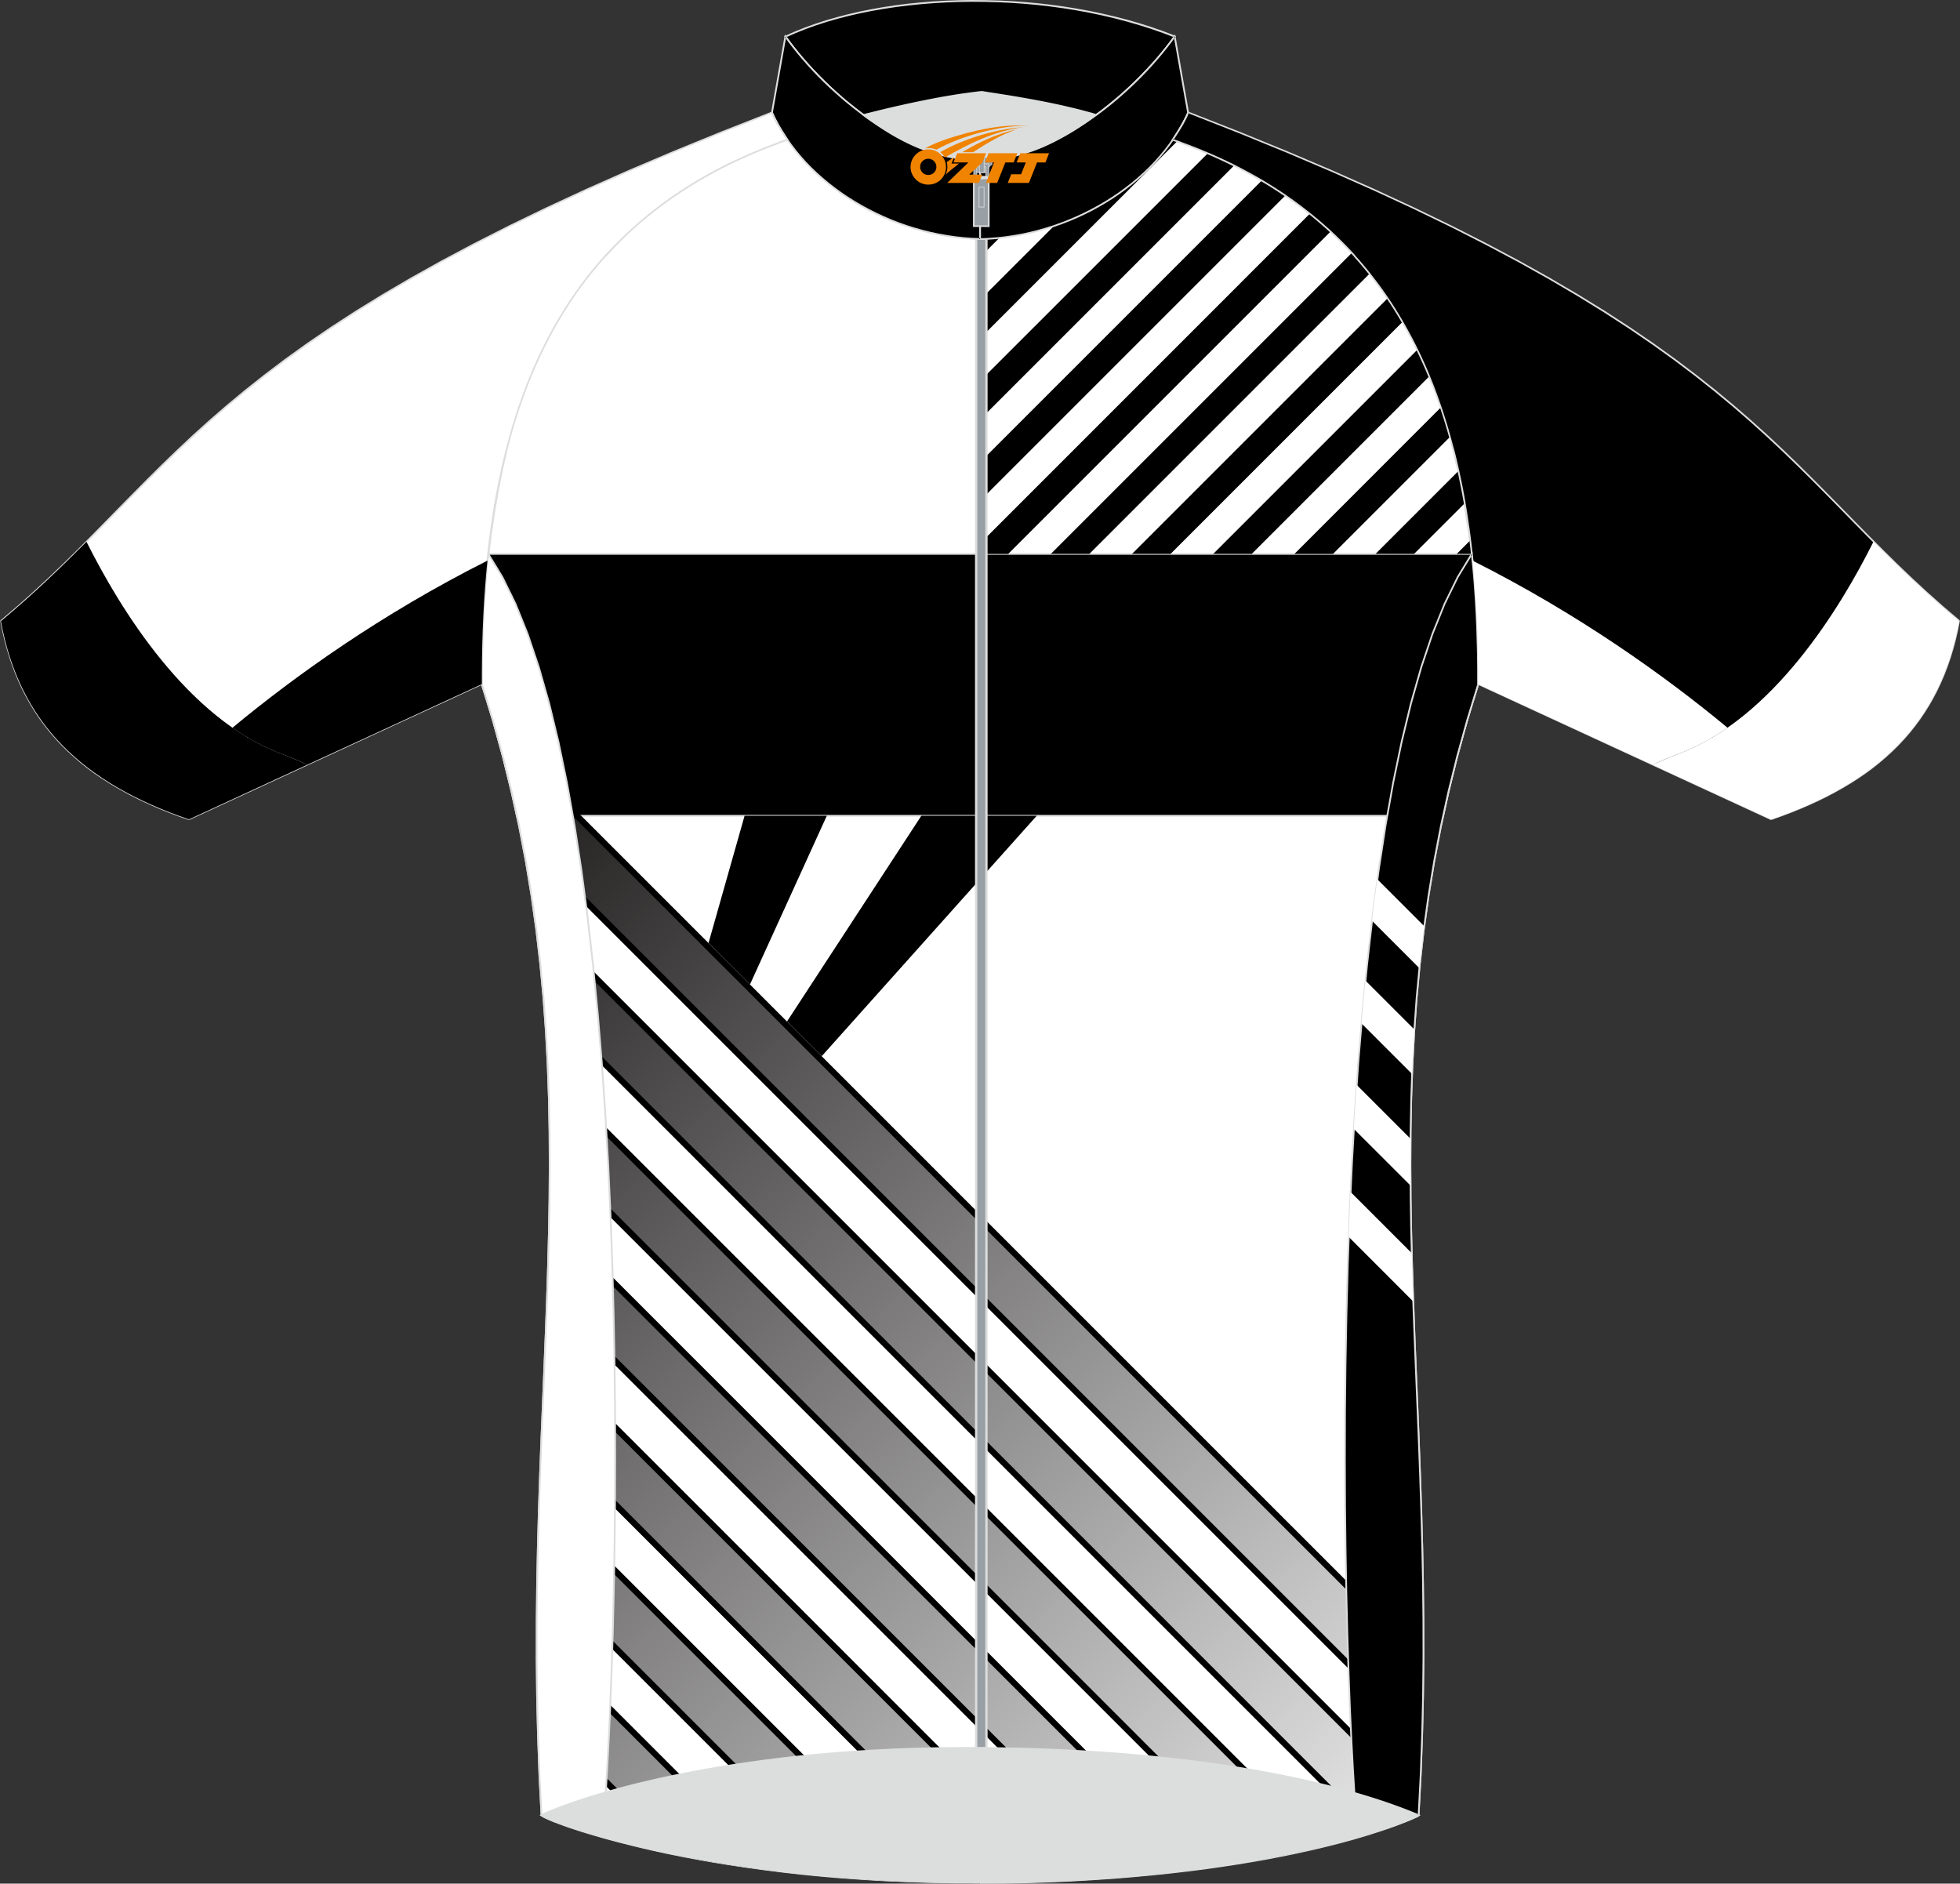 <?xml version="1.0" encoding="utf-8"?>
<!-- Generator: Adobe Illustrator 22.0.0, SVG Export Plug-In . SVG Version: 6.00 Build 0)  -->
<svg xmlns="http://www.w3.org/2000/svg" xmlns:xlink="http://www.w3.org/1999/xlink" version="1.1" id="图层_1" x="0px" y="0px" width="339.65px" height="326.41px" viewBox="0 0 339.65 326.41" enable-background="new 0 0 339.65 326.41" xml:space="preserve">
<rect x="0" y="0" width="339.65" height="326.41" fill="#333333" stroke="none"/>
<g>
	<g>
		<path fill-rule="evenodd" clip-rule="evenodd" fill="#FFFFFF" d="M169.83,21.82c12.31-0.15,24.42-0.68,36.05-2.24    c39.94,14.77,50.55,60.14,50.26,99c-21.67,67.4-5.85,120.71-10.32,196.02c-6.5,3.12-31.47,11.52-76,11.66    c-45.54,0.21-73.75-10.05-76-11.66c-4.47-75.31,11.35-128.62-10.32-196.02c-0.28-38.86,10.33-84.23,50.27-99    C145.41,21.13,157.52,21.66,169.83,21.82z"/>
		<path fill-rule="evenodd" clip-rule="evenodd" fill="#DCDDDD" d="M205.93,19.44l-0.1,0.28l0.07,0.01l-1.09,0.14l-1.1,0.14    l-1.1,0.13l-1.1,0.13l-1.1,0.12l-1.11,0.11l-1.11,0.11l-1.11,0.1l-1.11,0.1l-1.12,0.09l-1.12,0.09l-1.12,0.08l-1.12,0.08    l-1.12,0.08l-1.13,0.07l-1.13,0.07l-1.13,0.06l-1.13,0.06l-1.13,0.06l-1.14,0.05l-1.14,0.05l-1.14,0.04l-1.14,0.04l-1.14,0.04    l-1.14,0.03l-1.15,0.03l-1.15,0.03l-1.15,0.03l-1.15,0.02l-1.15,0.02l-1.15,0.02l-1.15,0.02l0-0.3l1.15-0.02l1.15-0.02l1.15-0.02    l1.15-0.02l1.15-0.03l1.15-0.03l1.15-0.03l1.14-0.03l1.14-0.04l1.14-0.04l1.14-0.04l1.14-0.05l1.13-0.05l1.13-0.06l1.13-0.06    l1.13-0.06l1.13-0.07l1.13-0.07l1.12-0.08l1.12-0.08l1.12-0.08l1.12-0.09l1.11-0.09l1.11-0.1l1.11-0.1l1.11-0.11l1.1-0.11    l1.1-0.12l1.1-0.12l1.1-0.13l1.09-0.14l1.09-0.14L205.93,19.44L205.93,19.44z M205.86,19.43l0.04,0l0.04,0.01L205.86,19.43    L205.86,19.43z M256.29,118.62l-0.29-0.09l-0.01,0.04l-0.01-3.66l-0.07-3.69l-0.14-3.71l-0.22-3.73l-0.29-3.74l-0.38-3.75    l-0.46-3.74l-0.55-3.73l-0.64-3.72l-0.73-3.69l-0.83-3.66l-0.93-3.63l-1.03-3.58l-1.14-3.53l-1.25-3.48l-1.37-3.41l-1.48-3.34    l-1.6-3.26l-1.73-3.18l-1.86-3.09l-1.99-2.99l-2.12-2.89l-2.26-2.77l-2.4-2.66l-2.54-2.53l-2.69-2.4l-2.84-2.26l-3-2.12    l-3.16-1.97l-3.32-1.81l-3.48-1.64l-3.65-1.47l0.1-0.28l3.67,1.48l3.5,1.65l3.33,1.82l3.17,1.98l3.01,2.13l2.86,2.27l2.7,2.41    l2.56,2.54l2.41,2.67l2.27,2.79l2.13,2.9l2,3l1.86,3.1l1.74,3.19l1.61,3.28l1.49,3.35l1.37,3.42l1.26,3.49l1.14,3.54l1.04,3.59    l0.93,3.64l0.83,3.67l0.73,3.7l0.64,3.73l0.55,3.74l0.46,3.75l0.38,3.75l0.3,3.75l0.22,3.74l0.14,3.72l0.07,3.7l0.01,3.66    L256.29,118.62L256.29,118.62z M256.29,118.58l0,0.02l-0.01,0.02L256.29,118.58L256.29,118.58z M245.89,314.73l-0.13-0.27    l-0.09,0.13l0.36-6.99l0.25-6.87l0.16-6.76l0.07-6.65l-0.01-6.55l-0.07-6.45l-0.13-6.36l-0.17-6.28l-0.21-6.2l-0.23-6.13    l-0.25-6.07l-0.25-6.02l-0.24-5.97l-0.22-5.92l-0.19-5.89l-0.15-5.86l-0.1-5.83l-0.04-5.82l0.03-5.81l0.11-5.81l0.21-5.81    l0.31-5.82l0.42-5.84l0.55-5.86l0.68-5.89l0.83-5.93l0.98-5.97l1.15-6.02l1.33-6.07l1.52-6.14l1.72-6.21l1.92-6.28l0.29,0.09    l-1.92,6.27l-1.71,6.2l-1.51,6.13l-1.33,6.07l-1.15,6.01l-0.98,5.96l-0.83,5.92l-0.68,5.88l-0.55,5.85l-0.42,5.83l-0.31,5.81    l-0.21,5.8l-0.11,5.8l-0.03,5.8l0.04,5.81l0.1,5.83l0.15,5.86l0.19,5.89l0.22,5.92l0.24,5.97l0.25,6.02l0.25,6.07l0.23,6.13    l0.21,6.2l0.17,6.28l0.13,6.36l0.07,6.45l0.01,6.55l-0.07,6.65l-0.16,6.76l-0.25,6.88l-0.36,7L245.89,314.73L245.89,314.73z     M245.98,314.61l-0.01,0.09l-0.08,0.04L245.98,314.61L245.98,314.61z M169.83,326.41l0-0.3l0,0l4.12-0.04l4-0.08l3.89-0.13    l3.77-0.17l3.66-0.21l3.55-0.24l3.43-0.27l3.32-0.31l3.21-0.33l3.09-0.36l2.98-0.38l2.87-0.41l2.76-0.42l2.64-0.44l2.53-0.45    l2.42-0.47l2.31-0.47l2.2-0.48l2.09-0.48l1.98-0.48l1.87-0.48l1.75-0.48l1.64-0.47l1.53-0.47l1.42-0.45l1.31-0.44l1.21-0.42    l1.1-0.41l0.99-0.38l0.88-0.36l0.77-0.33l0.66-0.31l0.13,0.27l-0.67,0.31l-0.78,0.34l-0.88,0.36l-0.99,0.39l-1.1,0.41l-1.21,0.43    l-1.32,0.44l-1.43,0.46l-1.54,0.47l-1.65,0.48l-1.76,0.48l-1.87,0.48l-1.98,0.49l-2.09,0.48l-2.2,0.48l-2.31,0.47l-2.42,0.47    l-2.54,0.45l-2.65,0.44l-2.76,0.42l-2.87,0.41l-2.98,0.38l-3.1,0.36l-3.21,0.33l-3.32,0.31l-3.44,0.28l-3.55,0.24l-3.66,0.21    l-3.78,0.17l-3.89,0.13l-4,0.08L169.83,326.41L169.83,326.41L169.83,326.41z M169.83,326.11L169.83,326.11L169.83,326.11    L169.83,326.11L169.83,326.11z M93.68,314.61l0.3-0.02l-0.06-0.11l0.27,0.17l0.43,0.22l0.58,0.26l0.73,0.3l0.88,0.34l1.02,0.38    l1.16,0.41l1.31,0.43l1.44,0.45l1.58,0.47l1.72,0.49l1.85,0.5l1.99,0.51l2.12,0.52l2.25,0.52l2.38,0.51l2.5,0.51l2.63,0.5    l2.75,0.49l2.88,0.47l3,0.45l3.11,0.43l3.23,0.4l3.35,0.37l3.46,0.34l3.57,0.3l3.68,0.26l3.79,0.22l3.9,0.17l4.01,0.12l4.11,0.07    l4.22,0.01l0,0.3l-4.22-0.01l-4.12-0.07l-4.01-0.12l-3.91-0.17l-3.8-0.22l-3.69-0.26l-3.58-0.3l-3.47-0.34l-3.35-0.38l-3.24-0.41    l-3.12-0.43l-3-0.45l-2.88-0.47l-2.76-0.49l-2.63-0.5l-2.51-0.51l-2.38-0.52l-2.25-0.52l-2.12-0.52l-1.99-0.51l-1.86-0.5    l-1.72-0.49l-1.59-0.47l-1.45-0.46l-1.31-0.43l-1.17-0.41l-1.03-0.38l-0.88-0.34l-0.74-0.31l-0.59-0.27l-0.44-0.23l-0.3-0.19    L93.68,314.61L93.68,314.61z M93.74,314.72l-0.06-0.04l0-0.07L93.74,314.72L93.74,314.72z M83.36,118.58l0.3,0l-0.01-0.04    l1.92,6.28l1.72,6.21l1.52,6.14l1.33,6.07l1.15,6.02l0.98,5.97l0.83,5.93l0.68,5.89l0.55,5.86l0.42,5.84l0.31,5.82l0.21,5.81    l0.11,5.81l0.03,5.81l-0.04,5.82l-0.1,5.83l-0.15,5.86l-0.19,5.89l-0.22,5.92l-0.24,5.97l-0.25,6.02l-0.25,6.07l-0.23,6.13    l-0.21,6.2l-0.17,6.28l-0.13,6.36l-0.07,6.45l-0.01,6.55l0.07,6.65l0.16,6.76l0.25,6.87l0.36,6.99l-0.3,0.02l-0.36-7l-0.25-6.88    l-0.16-6.76l-0.07-6.65l0.01-6.55l0.07-6.45l0.13-6.36l0.17-6.28l0.21-6.2l0.23-6.13l0.25-6.07l0.25-6.02l0.24-5.97l0.22-5.92    l0.19-5.89l0.15-5.86l0.1-5.83l0.04-5.81l-0.03-5.8l-0.11-5.8l-0.21-5.8l-0.31-5.81l-0.42-5.83l-0.55-5.85l-0.68-5.88l-0.83-5.92    l-0.98-5.96l-1.15-6.01l-1.33-6.07L87,131.1l-1.71-6.2l-1.92-6.27L83.36,118.58L83.36,118.58z M83.37,118.62l-0.01-0.02l0-0.02    L83.37,118.62L83.37,118.62z M133.8,19.43l-0.04,0.3l0.07-0.01l-3.65,1.47l-3.48,1.64l-3.32,1.81l-3.16,1.97l-3,2.12l-2.84,2.26    l-2.69,2.4l-2.54,2.53l-2.4,2.66l-2.26,2.77l-2.12,2.89l-1.99,2.99l-1.86,3.09l-1.73,3.18l-1.6,3.26L93.7,60.1l-1.37,3.41    l-1.25,3.48l-1.14,3.53l-1.03,3.58l-0.93,3.63l-0.83,3.66l-0.73,3.69l-0.64,3.72l-0.55,3.73l-0.46,3.74l-0.38,3.75l-0.29,3.74    l-0.22,3.73l-0.14,3.71l-0.07,3.69l-0.01,3.66l-0.3,0l0.01-3.66l0.07-3.7l0.14-3.72l0.22-3.74l0.3-3.75l0.38-3.75l0.46-3.75    l0.55-3.74l0.64-3.73l0.73-3.7l0.83-3.67l0.93-3.64l1.04-3.59l1.14-3.54l1.26-3.49l1.37-3.42l1.49-3.35l1.61-3.28l1.74-3.19    l1.86-3.1l2-3l2.13-2.9l2.27-2.79l2.41-2.67l2.56-2.54l2.71-2.41l2.86-2.27l3.01-2.13l3.17-1.98l3.33-1.82l3.5-1.65l3.67-1.48    L133.8,19.43L133.8,19.43z M133.73,19.44l0.04-0.01l0.04,0L133.73,19.44L133.73,19.44z M169.83,21.66l0,0.3h0l-1.15-0.02    l-1.15-0.02l-1.15-0.02l-1.15-0.02l-1.15-0.03l-1.15-0.03l-1.15-0.03l-1.14-0.03l-1.14-0.04l-1.14-0.04l-1.14-0.04l-1.14-0.05    l-1.14-0.05l-1.13-0.06l-1.13-0.06l-1.13-0.06l-1.13-0.07l-1.13-0.07l-1.12-0.08l-1.12-0.08l-1.12-0.08l-1.12-0.09l-1.12-0.09    l-1.11-0.1l-1.11-0.1l-1.11-0.11l-1.11-0.11l-1.1-0.12l-1.1-0.13l-1.1-0.13l-1.1-0.14l-1.09-0.14l0.04-0.3l1.09,0.14l1.09,0.14    l1.1,0.13l1.1,0.12l1.1,0.12l1.1,0.11l1.11,0.11l1.11,0.1l1.11,0.1l1.11,0.09l1.12,0.09l1.12,0.08l1.12,0.08l1.12,0.08l1.12,0.07    l1.13,0.07l1.13,0.06l1.13,0.06l1.13,0.06l1.13,0.05l1.14,0.05l1.14,0.04l1.14,0.04l1.14,0.04l1.14,0.03l1.15,0.03l1.15,0.03    l1.15,0.03l1.15,0.02l1.15,0.02l1.15,0.02L169.83,21.66L169.83,21.66L169.83,21.66z M169.83,21.97L169.83,21.97L169.83,21.97    L169.83,21.97z"/>
	</g>
	<path fill-rule="evenodd" clip-rule="evenodd" stroke="#DCDDDD" stroke-width="0.302" stroke-miterlimit="22.926" d="M255,95.98   c0.86,7.6,1.2,15.22,1.15,22.6c-2.5,7.76-4.49,15.34-6.08,22.78H89.59c-1.59-7.44-3.58-15.02-6.08-22.78   c-0.05-7.38,0.29-15,1.15-22.6H255z"/>
	<path fill-rule="evenodd" clip-rule="evenodd" d="M171.88,21.79c2.29-0.04,4.57-0.09,6.84-0.16l-7.84,7.84v-6.68L171.88,21.79   L171.88,21.79z M186.42,21.31l-15.54,15.54v6.68l22.68-22.68C191.19,21.04,188.81,21.19,186.42,21.31L186.42,21.31z M201.71,20.09   l-30.83,30.83v6.68l37.18-37.18c-0.72-0.29-1.44-0.58-2.18-0.85C204.5,19.76,203.11,19.93,201.71,20.09L201.71,20.09z    M213.12,22.75l-42.25,42.24v6.68l46.53-46.53C216.02,24.3,214.6,23.5,213.12,22.75L213.12,22.75z M221.84,28.1l-50.96,50.96v6.68   l54.7-54.7C224.37,30.02,223.13,29.04,221.84,28.1L221.84,28.1z M229.42,34.59c1.12,1.12,2.19,2.27,3.23,3.46l-57.94,57.94h-3.83   v-2.85L229.42,34.59L229.42,34.59z M235.95,42.13c0.96,1.28,1.88,2.59,2.75,3.93l-49.92,49.92h-6.68L235.95,42.13L235.95,42.13z    M241.5,50.65c0.81,1.43,1.58,2.89,2.31,4.37l-40.96,40.96h-6.68L241.5,50.65L241.5,50.65z M246.12,60.1   c0.66,1.58,1.29,3.18,1.88,4.8l-31.08,31.08h-6.68L246.12,60.1L246.12,60.1z M249.85,70.44c0.53,1.72,1.01,3.46,1.47,5.22   l-20.33,20.33h-6.68L249.85,70.44L249.85,70.44z M252.71,81.64l-14.34,14.34h6.68l8.72-8.72C253.45,85.38,253.1,83.5,252.71,81.64   L252.71,81.64z M254.72,93.7c0.1,0.76,0.19,1.52,0.28,2.28h-2.56L254.72,93.7z"/>
	<polygon fill-rule="evenodd" clip-rule="evenodd" points="136.38,177.01 159.66,141.36 179.66,141.36 142.39,183.03  "/>
	<polygon fill-rule="evenodd" clip-rule="evenodd" points="122.78,163.41 129.03,141.36 143.28,141.36 129.96,170.6  "/>
	<path fill-rule="evenodd" clip-rule="evenodd" d="M217.3,322.44L95.26,200.4c-0.01-5.05-0.11-10.09-0.32-15.14l134.63,134.63   C226.02,320.76,221.93,321.63,217.3,322.44z"/>
	<path fill-rule="evenodd" clip-rule="evenodd" d="M95.24,197.36l124.62,124.62c2.61-0.49,5.04-0.99,7.28-1.51L95.06,188.39   C95.15,191.38,95.21,194.37,95.24,197.36z"/>
	<path fill-rule="evenodd" clip-rule="evenodd" d="M94.04,171.32l145.67,145.67c2.78-0.94,4.82-1.77,6.12-2.39l0.01-0.26   L92.99,161.49C93.41,164.78,93.75,168.06,94.04,171.32z"/>
	<path fill-rule="evenodd" clip-rule="evenodd" d="M93.49,308l10.16,10.16c-5.73-1.66-9.1-3.05-9.82-3.57   C93.7,312.38,93.58,310.18,93.49,308z"/>
	<path fill-rule="evenodd" clip-rule="evenodd" d="M99.27,316.81l-5.63-5.63c0.06,1.14,0.12,2.28,0.19,3.43   C94.34,314.96,96.19,315.78,99.27,316.81z"/>
	<path fill-rule="evenodd" clip-rule="evenodd" d="M116.88,321.38l-23.75-23.75c-0.12-5.08-0.16-10.06-0.14-14.96l41.57,41.57   C127.92,323.42,122,322.42,116.88,321.38z"/>
	<path fill-rule="evenodd" clip-rule="evenodd" d="M93.07,294.55l27.56,27.56c3.22,0.6,6.72,1.16,10.46,1.68l-38.1-38.1   C92.99,288.61,93.02,291.56,93.07,294.55z"/>
	<path fill-rule="evenodd" clip-rule="evenodd" d="M145.71,325.36L93.1,272.76c0.09-4.88,0.22-9.69,0.38-14.44l67.85,67.85   C155.83,326.04,150.62,325.76,145.71,325.36z"/>
	<path fill-rule="evenodd" clip-rule="evenodd" d="M93.16,269.8l55.81,55.81c2.98,0.2,6.07,0.36,9.26,0.48l-64.83-64.83   C93.3,264.07,93.22,266.92,93.16,269.8z"/>
	<path fill-rule="evenodd" clip-rule="evenodd" d="M195.23,325.21L94.79,224.77c0.17-4.84,0.31-9.65,0.39-14.43l113.43,113.43   C204.48,324.32,200.02,324.81,195.23,325.21z"/>
	<path fill-rule="evenodd" clip-rule="evenodd" d="M94.89,221.85l103.12,103.12c2.76-0.26,5.4-0.54,7.93-0.85L95.12,213.3   C95.06,216.14,94.98,218.99,94.89,221.85z"/>
	<path fill-rule="evenodd" clip-rule="evenodd" d="M171.43,326.25l-77.58-77.58c0.19-4.8,0.39-9.54,0.58-14.24l91.41,91.41   C181.29,326.06,176.49,326.21,171.43,326.25z"/>
	<path fill-rule="evenodd" clip-rule="evenodd" d="M93.96,245.76l80.45,80.45c2.94-0.05,5.78-0.13,8.54-0.25l-88.64-88.64   C94.19,240.12,94.08,242.93,93.96,245.76z"/>
	<g>
		<path fill-rule="evenodd" clip-rule="evenodd" d="M237.43,317.73L94.31,174.61c-0.42-5.5-1-11.03-1.79-16.61L246,311.48    c-0.05,1.04-0.11,2.08-0.17,3.12C244.2,315.38,241.4,316.49,237.43,317.73z"/>
		<path fill-rule="evenodd" clip-rule="evenodd" d="M246.4,301.86L90.53,145.99c-1.23-6.38-2.75-12.84-4.62-19.44L246.67,287.3    C246.65,292.07,246.56,296.92,246.4,301.86z"/>
		<path fill-rule="evenodd" clip-rule="evenodd" d="M89.77,142.2l156.72,156.72c0.08-2.91,0.13-5.78,0.15-8.63L87.05,130.71    C88.07,134.58,88.97,138.41,89.77,142.2z"/>
		<linearGradient id="SVGID_1_" gradientUnits="userSpaceOnUse" x1="23.508" y1="154.966" x2="234.355" y2="365.812">
			<stop offset="0" style="stop-color:#030000"/>
			<stop offset="1" style="stop-color:#FFFFFF"/>
		</linearGradient>
		<path fill-rule="evenodd" clip-rule="evenodd" fill="url(#SVGID_1_)" d="M93.9,247.21l79.02,79.02c3.99-0.05,7.81-0.16,11.47-0.33    l-90.03-90.03C94.21,239.62,94.06,243.4,93.9,247.21L93.9,247.21z M246.65,288.8c-0.03,3.81-0.09,7.67-0.2,11.6L90.16,144.1    c-1.02-5.09-2.23-10.24-3.66-15.46L246.65,288.8L246.65,288.8z M245.92,312.91c-0.03,0.56-0.06,1.12-0.09,1.69    c-1.47,0.7-3.88,1.68-7.25,2.77L94.19,172.98c-0.36-4.38-0.83-8.79-1.42-13.22L245.92,312.91L245.92,312.91z M228.36,320.18    c-2.92,0.69-6.18,1.38-9.78,2.02L95.25,198.88c-0.02-4.02-0.1-8.03-0.25-12.05L228.36,320.18L228.36,320.18z M207.28,323.94    c-3.34,0.43-6.89,0.82-10.66,1.15L94.84,223.31c0.13-3.85,0.24-7.68,0.31-11.49L207.28,323.94L207.28,323.94z M159.78,326.13    c-4.33-0.13-8.48-0.35-12.44-0.64l-54.21-54.21c0.08-3.88,0.19-7.7,0.31-11.49L159.78,326.13L159.78,326.13z M132.83,324.01    c-5.16-0.67-9.86-1.45-14.07-2.27L93.1,296.09c-0.08-4.03-0.12-8-0.11-11.92L132.83,324.01L132.83,324.01z M101.5,317.52    c-4.43-1.37-7.05-2.48-7.67-2.92c-0.1-1.68-0.19-3.35-0.27-5.01L101.5,317.52z"/>
	</g>
	<g>
		<path fill-rule="evenodd" clip-rule="evenodd" fill="#FFFFFF" d="M104.37,318.24c-3-0.78-5.54-1.62-7.39-2.31    c-1.84-0.69-2.98-1.22-3.16-1.38c-4.47-75.31,11.35-128.58-10.31-195.98c-0.02-7.74,0.29-15.31,1.09-22.6    C111.77,135.52,107.34,287.45,104.37,318.24z"/>
		<path fill-rule="evenodd" clip-rule="evenodd" fill="#DCDDDD" d="M96.93,316.07l0.11-0.28l0,0l0.17,0.06l0.18,0.07l0.18,0.07    l0.19,0.07l0.19,0.07l0.19,0.07l0.2,0.07l0.2,0.07l0.21,0.07l0.21,0.07l0.21,0.07l0.22,0.07l0.22,0.07l0.22,0.07l0.23,0.07    l0.23,0.07l0.23,0.07l0.24,0.07l0.24,0.07l0.24,0.07l0.25,0.07l0.25,0.07l0.25,0.07l0.26,0.07l0.26,0.07l0.26,0.07l0.27,0.07    l0.27,0.07l0.27,0.07l0.27,0.07l0.28,0.07l0.28,0.07l-0.08,0.29l-0.28-0.07l-0.28-0.07l-0.27-0.07l-0.27-0.07l-0.27-0.07    l-0.27-0.07l-0.26-0.07l-0.26-0.07l-0.26-0.07l-0.25-0.07l-0.25-0.07l-0.25-0.07l-0.25-0.07l-0.24-0.07l-0.24-0.07l-0.23-0.07    l-0.23-0.07l-0.23-0.07l-0.22-0.07l-0.22-0.07l-0.22-0.07l-0.21-0.07l-0.21-0.07l-0.21-0.07l-0.2-0.07l-0.2-0.07l-0.2-0.07    l-0.19-0.07l-0.19-0.07l-0.18-0.07l-0.18-0.07L96.93,316.07L96.93,316.07L96.93,316.07z M93.67,314.57l0.3-0.02l-0.05-0.1    l0.01,0.01l0.02,0.01l0.03,0.02l0.03,0.02l0.04,0.02l0.04,0.02l0.05,0.03l0.06,0.03l0.06,0.03l0.07,0.03l0.07,0.04l0.08,0.04    l0.08,0.04l0.09,0.04l0.09,0.04l0.1,0.04l0.1,0.05l0.11,0.05l0.11,0.05l0.12,0.05l0.12,0.05l0.13,0.05l0.13,0.05l0.14,0.06    l0.14,0.06l0.14,0.06l0.15,0.06l0.15,0.06l0.16,0.06l0.16,0.06l0.17,0.06l0.17,0.06l-0.11,0.28l-0.17-0.06l-0.17-0.06l-0.16-0.06    l-0.16-0.06l-0.15-0.06l-0.15-0.06l-0.15-0.06l-0.14-0.06l-0.14-0.06l-0.13-0.05l-0.13-0.05l-0.12-0.05l-0.12-0.05l-0.11-0.05    l-0.11-0.05l-0.1-0.05l-0.1-0.04l-0.09-0.04l-0.09-0.04l-0.08-0.04l-0.08-0.04l-0.07-0.04l-0.07-0.03l-0.06-0.03L94,314.84    l-0.05-0.03l-0.05-0.03l-0.04-0.03l-0.04-0.02l-0.03-0.02l-0.03-0.02l-0.03-0.02L93.67,314.57L93.67,314.57z M93.72,314.67    l-0.05-0.04l0-0.06L93.72,314.67L93.72,314.67z M83.36,118.58l0.3,0l-0.01-0.05l1.92,6.28l1.72,6.21l1.52,6.14l1.33,6.07    l1.15,6.02l0.98,5.97l0.83,5.92l0.68,5.89l0.55,5.86l0.42,5.83l0.31,5.82l0.21,5.81l0.11,5.8l0.03,5.81l-0.04,5.82l-0.1,5.83    l-0.15,5.86l-0.19,5.88l-0.22,5.92l-0.24,5.96l-0.25,6.01l-0.25,6.07l-0.23,6.13l-0.21,6.2l-0.17,6.28l-0.13,6.36l-0.07,6.45    l-0.01,6.55l0.07,6.65l0.16,6.76l0.25,6.87l0.36,6.99l-0.3,0.02l-0.36-7l-0.25-6.88l-0.16-6.76l-0.07-6.65l0.01-6.55l0.07-6.45    l0.13-6.36l0.17-6.28l0.21-6.2l0.23-6.13l0.25-6.07l0.25-6.01l0.24-5.96l0.22-5.92l0.19-5.88l0.15-5.85l0.1-5.83l0.04-5.81    l-0.03-5.8l-0.11-5.8l-0.2-5.8l-0.31-5.81l-0.42-5.83l-0.55-5.85l-0.68-5.88l-0.83-5.92l-0.98-5.96l-1.15-6.01l-1.33-6.07    L87,131.1l-1.71-6.2l-1.92-6.27L83.36,118.58L83.36,118.58z M83.36,118.62l-0.01-0.02v-0.02L83.36,118.62L83.36,118.62z     M84.72,95.89l-0.25,0.17L84.75,96l-0.07,0.68l-0.07,0.69l-0.07,0.69l-0.07,0.69l-0.06,0.69l-0.06,0.69l-0.06,0.69l-0.05,0.69    l-0.05,0.7l-0.05,0.7l-0.05,0.7l-0.04,0.7l-0.04,0.7l-0.04,0.7l-0.04,0.7l-0.03,0.71l-0.03,0.71l-0.03,0.71l-0.03,0.71l-0.02,0.71    l-0.02,0.71l-0.02,0.71l-0.02,0.71l-0.02,0.72l-0.01,0.72l-0.01,0.72l-0.01,0.72l-0.01,0.72l-0.01,0.72l0,0.72l0,0.72l0,0.72    l-0.3,0l0-0.73l0-0.72l0-0.72l0.01-0.72l0.01-0.72l0.01-0.72l0.01-0.72l0.01-0.72l0.02-0.72l0.02-0.72l0.02-0.71l0.02-0.71    l0.02-0.71l0.03-0.71l0.03-0.71l0.03-0.71l0.03-0.71l0.04-0.71l0.04-0.7l0.04-0.7l0.04-0.7l0.05-0.7l0.05-0.7l0.05-0.7l0.05-0.7    l0.06-0.69l0.06-0.69l0.06-0.69l0.07-0.69l0.07-0.69l0.07-0.69l0.07-0.69L84.72,95.89L84.72,95.89z M84.45,95.96l0.04-0.4    l0.23,0.33L84.45,95.96L84.45,95.96z M104.33,318.39l0.08-0.29l-0.19,0.13l0.28-3.23l0.28-3.9l0.28-4.52l0.27-5.11l0.26-5.65    l0.23-6.14l0.21-6.59l0.17-7.01l0.13-7.37l0.09-7.7l0.03-7.98l-0.02-8.22l-0.09-8.42l-0.16-8.57l-0.23-8.68l-0.32-8.75l-0.4-8.77    l-0.5-8.76l-0.6-8.7l-0.71-8.59l-0.82-8.45l-0.94-8.26l-1.06-8.03l-1.19-7.75l-1.33-7.44l-1.47-7.08L95,121.89l-1.77-6.23    l-1.93-5.74l-2.1-5.21l-2.27-4.63l-2.45-4.02l0.25-0.17l2.46,4.04l2.28,4.66l2.11,5.23l1.94,5.76l1.78,6.24l1.62,6.69l1.47,7.09    l1.33,7.45l1.19,7.76l1.06,8.03l0.94,8.27l0.82,8.45l0.71,8.6l0.6,8.7l0.5,8.76l0.4,8.78l0.32,8.75l0.23,8.68l0.16,8.57l0.09,8.42    l0.02,8.22l-0.03,7.98l-0.09,7.7l-0.13,7.37l-0.17,7.01l-0.21,6.6l-0.23,6.14l-0.26,5.65l-0.27,5.11l-0.28,4.53l-0.28,3.9    l-0.28,3.24L104.33,318.39L104.33,318.39z M104.52,318.26l-0.02,0.18l-0.17-0.04L104.52,318.26z"/>
	</g>
	<g>
		<rect x="169.11" y="27.59" fill-rule="evenodd" clip-rule="evenodd" fill="#FEFEFE" width="1.88" height="275.31"/>
		<path fill-rule="evenodd" clip-rule="evenodd" fill="#DCDDDD" d="M170.99,27.74h-1.88v-0.3h1.88l0.15,0.15L170.99,27.74    L170.99,27.74z M170.99,27.44h0.15v0.15L170.99,27.44L170.99,27.44z M170.84,302.9V27.59h0.3V302.9l-0.15,0.15L170.84,302.9    L170.84,302.9z M171.14,302.9v0.15h-0.15L171.14,302.9L171.14,302.9z M169.11,302.75h1.88v0.3h-1.88l-0.15-0.15L169.11,302.75    L169.11,302.75z M169.11,303.05h-0.15v-0.15L169.11,303.05L169.11,303.05z M169.26,27.59V302.9h-0.3V27.59l0.15-0.15L169.26,27.59    L169.26,27.59z M168.96,27.59v-0.15h0.15L168.96,27.59z"/>
	</g>
	
		<rect x="169.22" y="27.59" fill-rule="evenodd" clip-rule="evenodd" fill="#989FA5" stroke="#DCDDDD" stroke-width="0.282" stroke-miterlimit="22.926" width="1.66" height="275.31"/>
	<g>
		<path fill-rule="evenodd" clip-rule="evenodd" d="M136.1,6.34c17.39-8.09,46.4-8.42,67.46,0c-7.31,10.06-21.49,21.7-33.73,21.32    C157.81,27.98,143.75,17,136.1,6.34z"/>
		<path fill-rule="evenodd" clip-rule="evenodd" fill="#DCDDDD" d="M203.68,6.43l-0.24-0.18l0.07,0.23l-1.99-0.76l-2.04-0.71    l-2.08-0.66l-2.11-0.61l-2.14-0.56l-2.17-0.51l-2.2-0.46l-2.22-0.41l-2.24-0.36l-2.25-0.31l-2.26-0.26l-2.27-0.21l-2.27-0.16    l-2.27-0.11l-2.27-0.06l-2.26-0.02l-2.25,0.03l-2.24,0.08l-2.22,0.13l-2.2,0.18l-2.17,0.22l-2.14,0.27l-2.11,0.32l-2.08,0.36    l-2.04,0.41l-1.99,0.46l-1.95,0.5l-1.9,0.55l-1.84,0.6l-1.78,0.64l-1.72,0.69l-1.66,0.73l-0.13-0.27l1.67-0.74l1.73-0.69    l1.79-0.65l1.85-0.6l1.9-0.55l1.95-0.51l2-0.46l2.04-0.41l2.08-0.37l2.12-0.32l2.15-0.27l2.18-0.22l2.2-0.18l2.23-0.13l2.24-0.08    L168.45,0l2.27,0.02L173,0.08l2.28,0.11l2.28,0.16l2.28,0.21l2.27,0.26l2.26,0.31l2.24,0.36l2.23,0.41l2.2,0.46l2.18,0.51    l2.15,0.56l2.12,0.61l2.08,0.66l2.04,0.71l2,0.77L203.68,6.43L203.68,6.43z M203.61,6.2l0.18,0.07l-0.11,0.16L203.61,6.2    L203.61,6.2z M169.83,27.81l-0.01-0.3h0.01l1.14,0l1.15-0.07l1.16-0.13l1.17-0.19l1.18-0.25l1.18-0.31l1.18-0.37l1.18-0.42    l1.18-0.47l1.18-0.52l1.17-0.56l1.17-0.61l1.16-0.65l1.15-0.69l1.14-0.72l1.13-0.75l1.11-0.78l1.1-0.81l1.08-0.84l1.06-0.86    l1.04-0.88l1.02-0.9l0.99-0.92l0.97-0.93l0.94-0.94l0.91-0.95l0.88-0.95l0.85-0.96l0.81-0.96l0.78-0.96l0.74-0.95l0.7-0.94    l0.24,0.18l-0.71,0.95l-0.75,0.96l-0.78,0.96l-0.82,0.96l-0.85,0.96l-0.88,0.96l-0.91,0.95l-0.94,0.94l-0.97,0.93l-1,0.92    l-1.02,0.9L193,17.72l-1.07,0.87l-1.08,0.84l-1.1,0.82l-1.12,0.79l-1.13,0.76l-1.15,0.73l-1.16,0.69l-1.17,0.65l-1.18,0.61    l-1.18,0.57l-1.19,0.52l-1.19,0.47l-1.19,0.42l-1.19,0.37l-1.19,0.32l-1.19,0.26l-1.18,0.2l-1.18,0.13l-1.17,0.07L169.83,27.81    L169.83,27.81L169.83,27.81z M169.83,27.51L169.83,27.51L169.83,27.51L169.83,27.51L169.83,27.51z M136.04,6.2l0.13,0.27    l0.06-0.22l0.73,1l0.77,1l0.8,0.99l0.84,0.99l0.87,0.98l0.9,0.98l0.93,0.96l0.95,0.95l0.98,0.94l1,0.92l1.02,0.9l1.04,0.88    l1.06,0.85l1.08,0.83l1.1,0.8l1.11,0.77l1.12,0.74l1.13,0.7l1.14,0.67l1.15,0.63l1.16,0.59l1.16,0.55l1.17,0.5l1.17,0.45l1.17,0.4    l1.17,0.35l1.16,0.3l1.16,0.24l1.15,0.19l1.14,0.13l1.14,0.07l1.12,0l0.01,0.3l-1.14,0l-1.15-0.07l-1.16-0.13l-1.17-0.19    l-1.17-0.25l-1.18-0.3l-1.18-0.36l-1.18-0.41l-1.18-0.46l-1.18-0.51l-1.17-0.55L155.82,24l-1.16-0.63l-1.15-0.67l-1.14-0.71    l-1.13-0.74l-1.12-0.77l-1.1-0.8l-1.09-0.83l-1.07-0.86l-1.05-0.88l-1.03-0.9l-1.01-0.92l-0.98-0.94l-0.96-0.96l-0.93-0.97    l-0.9-0.98l-0.87-0.99l-0.84-1l-0.81-1l-0.77-1l-0.74-1L136.04,6.2L136.04,6.2z M135.98,6.43l-0.11-0.15l0.17-0.08L135.98,6.43z"/>
	</g>
	<g>
		<path fill-rule="evenodd" clip-rule="evenodd" d="M203.56,6.34c-7.4,10.36-21.74,21.73-33.73,21.32v13.76    c15.54-0.36,30.52-9.51,36.05-21.92L203.56,6.34z"/>
		<path fill-rule="evenodd" clip-rule="evenodd" fill="#DCDDDD" d="M169.98,27.66h-0.3l0.16-0.15l1.12,0l1.13-0.06l1.14-0.13    l1.15-0.19l1.16-0.25l1.17-0.3l1.17-0.36l1.17-0.41l1.17-0.46l1.17-0.51l1.17-0.55l1.17-0.6l1.16-0.64l1.15-0.68l1.14-0.71    l1.13-0.75l1.12-0.78l1.1-0.81l1.09-0.84l1.07-0.86l1.05-0.88l1.02-0.9l1-0.92l0.98-0.94l0.95-0.95l0.92-0.96l0.89-0.97l0.86-0.97    l0.82-0.98l0.79-0.98l0.75-0.98l0.71-0.97l0.25,0.18l-0.72,0.98l-0.76,0.98l-0.79,0.98l-0.83,0.98l-0.86,0.98l-0.89,0.97    l-0.92,0.96l-0.95,0.95l-0.98,0.94l-1.01,0.92l-1.03,0.91l-1.05,0.89l-1.07,0.86l-1.09,0.84l-1.11,0.81l-1.12,0.78l-1.14,0.75    l-1.15,0.72l-1.16,0.68l-1.17,0.64l-1.17,0.6l-1.18,0.56l-1.18,0.51l-1.18,0.47l-1.18,0.42l-1.18,0.36l-1.18,0.31l-1.18,0.25    l-1.17,0.19l-1.16,0.13l-1.15,0.06l-1.14,0L169.98,27.66L169.98,27.66z M169.68,27.66v-0.16l0.16,0.01L169.68,27.66L169.68,27.66z     M169.68,41.42V27.66h0.3v13.76l-0.15,0.15L169.68,41.42L169.68,41.42z M169.83,41.57l-0.15,0v-0.15L169.83,41.57L169.83,41.57z     M205.73,19.52l0.3-0.05l-0.01,0.09l-0.55,1.16l-0.6,1.14l-0.65,1.12l-0.71,1.1l-0.75,1.07l-0.8,1.05l-0.85,1.02l-0.89,1    l-0.93,0.97l-0.98,0.94l-1.01,0.91l-1.05,0.88l-1.09,0.85l-1.12,0.82l-1.15,0.78l-1.19,0.75l-1.21,0.71l-1.24,0.68l-1.27,0.64    l-1.29,0.6l-1.32,0.56l-1.34,0.52l-1.36,0.48l-1.37,0.44l-1.39,0.39l-1.41,0.35l-1.42,0.3l-1.43,0.26l-1.44,0.21l-1.45,0.16    l-1.46,0.11l-1.46,0.06l-0.01-0.3l1.45-0.06l1.44-0.11l1.44-0.16l1.43-0.21l1.42-0.25l1.41-0.3l1.4-0.35l1.38-0.39l1.37-0.43    l1.35-0.48l1.33-0.52l1.31-0.56l1.28-0.6l1.26-0.63l1.23-0.67l1.21-0.71l1.18-0.74l1.15-0.78l1.11-0.81l1.08-0.84l1.04-0.87    l1.01-0.9l0.97-0.93l0.93-0.96l0.88-0.99l0.84-1.01l0.79-1.04l0.75-1.06l0.7-1.09l0.65-1.11l0.6-1.13l0.54-1.15L205.73,19.52    L205.73,19.52z M206.03,19.47l0.01,0.05l-0.02,0.04L206.03,19.47L206.03,19.47z M203.71,6.31l2.32,13.15l-0.3,0.05l-2.32-13.15    l0.03-0.11L203.71,6.31L203.71,6.31z M203.44,6.25l0.21-0.29l0.06,0.35L203.44,6.25z"/>
	</g>
	<g>
		<path fill-rule="evenodd" clip-rule="evenodd" d="M136.1,6.34c7.4,10.36,21.74,21.73,33.73,21.32v13.76    c-15.54-0.36-30.52-9.51-36.05-21.92L136.1,6.34z"/>
		<path fill-rule="evenodd" clip-rule="evenodd" fill="#DCDDDD" d="M169.68,27.66l0.16,0.15l-1.14,0l-1.15-0.06l-1.16-0.13    l-1.17-0.19l-1.18-0.25l-1.18-0.31l-1.18-0.36l-1.18-0.42l-1.18-0.47l-1.18-0.51l-1.18-0.56l-1.17-0.6l-1.17-0.64l-1.16-0.68    l-1.15-0.72l-1.14-0.75l-1.12-0.78l-1.11-0.81l-1.09-0.84l-1.07-0.86l-1.05-0.89l-1.03-0.91l-1.01-0.92l-0.98-0.94l-0.95-0.95    l-0.92-0.96l-0.89-0.97l-0.86-0.98l-0.83-0.98l-0.79-0.98l-0.76-0.98l-0.72-0.98l0.25-0.18l0.71,0.97l0.75,0.98l0.79,0.98    l0.82,0.98l0.86,0.97l0.89,0.97l0.92,0.96l0.95,0.95l0.98,0.94l1,0.92l1.02,0.9l1.05,0.88l1.07,0.86l1.08,0.84l1.1,0.81l1.12,0.78    l1.13,0.75l1.14,0.71l1.15,0.68l1.16,0.64l1.17,0.6l1.17,0.55l1.17,0.51l1.17,0.46l1.17,0.41l1.17,0.36l1.17,0.3l1.16,0.25    l1.15,0.19l1.14,0.13l1.13,0.06l1.12,0l0.16,0.15H169.68L169.68,27.66z M169.82,27.51l0.16-0.01v0.16L169.82,27.51L169.82,27.51z     M169.98,41.42l-0.15,0.15l-0.15-0.15V27.66h0.3V41.42z M169.98,41.42v0.15l-0.15,0L169.98,41.42L169.98,41.42z M133.93,19.52    l-0.01-0.09l0.54,1.15l0.6,1.13l0.65,1.11l0.7,1.09l0.75,1.06l0.79,1.04l0.84,1.01l0.88,0.99l0.93,0.96l0.97,0.93l1.01,0.9    l1.04,0.87l1.08,0.84l1.11,0.81l1.15,0.78l1.18,0.74l1.21,0.71l1.23,0.67l1.26,0.63l1.28,0.6l1.31,0.56l1.33,0.52l1.35,0.48    l1.37,0.43l1.38,0.39l1.4,0.35l1.41,0.3l1.42,0.25l1.43,0.21l1.44,0.16l1.44,0.11l1.45,0.06l-0.01,0.3l-1.46-0.06l-1.46-0.11    l-1.45-0.16l-1.44-0.21l-1.43-0.26l-1.42-0.3l-1.41-0.35l-1.39-0.39L157,39.29l-1.36-0.48l-1.34-0.52l-1.32-0.56l-1.29-0.6    l-1.27-0.64l-1.24-0.68l-1.21-0.71l-1.19-0.75l-1.15-0.78l-1.12-0.82l-1.09-0.85l-1.05-0.88l-1.01-0.91l-0.97-0.94l-0.93-0.97    l-0.89-1l-0.85-1.02l-0.8-1.05l-0.75-1.07l-0.71-1.1l-0.65-1.12l-0.6-1.14l-0.55-1.16l-0.01-0.09L133.93,19.52L133.93,19.52z     M133.64,19.56l-0.02-0.04l0.01-0.05L133.64,19.56L133.64,19.56z M135.95,6.31l0.27-0.06l0.03,0.11l-2.32,13.15l-0.3-0.05    L135.95,6.31z M135.95,6.31l0.06-0.35l0.21,0.29L135.95,6.31z"/>
	</g>
	<g>
		<path fill-rule="evenodd" clip-rule="evenodd" fill="#DCDDDD" d="M149.64,19.93c7.96-2.02,14.43-3.35,20.42-4.01    c5.16,0.81,12.49,1.84,19.88,3.98c-6.67,4.98-12.96,7.87-20.11,7.76C160.78,27.74,153.98,23.08,149.64,19.93z"/>
		<path fill-rule="evenodd" clip-rule="evenodd" fill="#DCDDDD" d="M170.08,15.77l-0.05,0.3l0.04,0l-0.56,0.06l-0.57,0.07    l-0.57,0.07l-0.57,0.08l-0.58,0.08l-0.58,0.08l-0.58,0.09l-0.59,0.09l-0.59,0.1l-0.6,0.1l-0.6,0.1l-0.61,0.11l-0.61,0.11    l-0.62,0.12l-0.62,0.12l-0.63,0.12l-0.63,0.13l-0.64,0.13l-0.64,0.13l-0.65,0.14l-0.66,0.14l-0.66,0.15l-0.67,0.15l-0.68,0.15    l-0.69,0.16L154,19.01l-0.7,0.17l-0.71,0.17l-0.72,0.18l-0.72,0.18l-0.73,0.18l-0.74,0.19l-0.07-0.29l0.74-0.19l0.73-0.18    l0.73-0.18l0.72-0.18l0.71-0.17l0.7-0.17l0.69-0.16l0.69-0.16l0.68-0.15l0.67-0.15l0.67-0.15l0.66-0.14l0.65-0.14l0.65-0.13    l0.64-0.13l0.63-0.13l0.63-0.12l0.62-0.12l0.62-0.12l0.61-0.11l0.61-0.11l0.6-0.1l0.6-0.1l0.59-0.1l0.59-0.09l0.59-0.09l0.58-0.08    l0.58-0.08l0.57-0.08l0.57-0.07l0.57-0.07l0.56-0.06L170.08,15.77L170.08,15.77z M170.04,15.77l0.02,0l0.02,0L170.04,15.77    L170.04,15.77z M190.03,20.03l-0.18-0.24l0.05,0.26l-0.69-0.2l-0.69-0.19l-0.69-0.18l-0.69-0.18l-0.69-0.17l-0.68-0.17l-0.68-0.16    l-0.68-0.16l-0.67-0.15l-0.67-0.15l-0.67-0.14l-0.66-0.14l-0.66-0.13l-0.65-0.13l-0.65-0.12l-0.64-0.12l-0.63-0.12l-0.63-0.11    l-0.62-0.11l-0.61-0.1l-0.6-0.1l-0.6-0.1l-0.59-0.1l-0.58-0.09l-0.57-0.09l-0.56-0.09l-0.55-0.09l-0.54-0.08l-0.53-0.08    l-0.51-0.08l-0.5-0.08l-0.49-0.08l0.05-0.3l0.49,0.08l0.5,0.08l0.51,0.08l0.53,0.08l0.54,0.08l0.55,0.09l0.56,0.09l0.57,0.09    l0.58,0.09l0.59,0.1l0.6,0.1l0.6,0.1l0.61,0.11l0.62,0.11l0.63,0.11l0.64,0.12l0.64,0.12l0.65,0.12l0.65,0.13l0.66,0.13l0.66,0.14    l0.67,0.14l0.67,0.15l0.68,0.15l0.68,0.16l0.68,0.16l0.69,0.17l0.69,0.17l0.69,0.18l0.69,0.19l0.69,0.19l0.69,0.2L190.03,20.03    L190.03,20.03z M189.98,19.76l0.29,0.08l-0.24,0.18L189.98,19.76L189.98,19.76z M169.83,27.81l0-0.3h0l0.66,0l0.66-0.02l0.65-0.03    l0.65-0.05l0.65-0.07l0.64-0.08l0.64-0.1l0.64-0.12l0.63-0.13l0.63-0.15l0.63-0.16l0.62-0.18l0.62-0.2l0.62-0.21l0.62-0.23    l0.62-0.24l0.62-0.26l0.61-0.27l0.61-0.29l0.61-0.3l0.61-0.31l0.61-0.33l0.61-0.34l0.61-0.36l0.61-0.37l0.61-0.38l0.61-0.4    l0.62-0.41l0.62-0.42l0.62-0.43l0.62-0.45l0.62-0.46l0.18,0.24l-0.63,0.46l-0.62,0.45l-0.62,0.44l-0.62,0.42l-0.62,0.41l-0.62,0.4    l-0.62,0.38l-0.62,0.37l-0.62,0.36l-0.62,0.34l-0.62,0.33l-0.62,0.32l-0.62,0.3l-0.62,0.29l-0.62,0.27l-0.62,0.26l-0.62,0.24    l-0.62,0.23l-0.63,0.21l-0.63,0.2l-0.63,0.18l-0.63,0.17l-0.64,0.15l-0.64,0.13l-0.64,0.12l-0.65,0.1l-0.65,0.08l-0.65,0.07    l-0.66,0.05l-0.66,0.03l-0.67,0.02L169.83,27.81L169.83,27.81L169.83,27.81z M169.83,27.51L169.83,27.51L169.83,27.51    L169.83,27.51L169.83,27.51z M149.6,19.79l0.07,0.29l0.05-0.27l0.41,0.3l0.43,0.31l0.44,0.31l0.46,0.32l0.47,0.32l0.48,0.33    l0.5,0.33l0.51,0.33l0.53,0.33l0.54,0.33l0.55,0.32l0.57,0.32l0.58,0.32l0.6,0.31l0.61,0.3l0.62,0.29l0.64,0.28l0.65,0.27    l0.66,0.26l0.68,0.25l0.69,0.24l0.7,0.22l0.72,0.2l0.73,0.19l0.74,0.17L165,27.1l0.77,0.13l0.78,0.11l0.8,0.08l0.81,0.06    l0.82,0.03l0.84,0.01l0,0.3l-0.85-0.01l-0.83-0.03l-0.82-0.06l-0.81-0.08l-0.79-0.11l-0.78-0.13l-0.77-0.15l-0.75-0.17l-0.74-0.19    l-0.73-0.21l-0.71-0.22l-0.7-0.24l-0.68-0.25l-0.67-0.26l-0.66-0.28l-0.64-0.29l-0.63-0.3l-0.61-0.3l-0.6-0.31l-0.59-0.32    l-0.57-0.32l-0.56-0.33l-0.54-0.33l-0.53-0.33l-0.52-0.33l-0.5-0.33l-0.49-0.33l-0.47-0.32l-0.46-0.32l-0.44-0.31l-0.43-0.31    l-0.41-0.3L149.6,19.79L149.6,19.79z M149.55,20.05l-0.26-0.19l0.31-0.08L149.55,20.05z"/>
	</g>
	
	<g>
		<path fill-rule="evenodd" clip-rule="evenodd" fill="#FFFFFF" d="M133.77,19.48c0.69,1.69,1.73,3.3,2.67,4.74    c-0.21,0.08-1.29,0.46-1.5,0.54c-12.43,4.54-22.34,11.09-30.04,19.61c-8.15,9.05-13.77,20.31-17.2,33.93    c-2.81,11.16-4.15,23.89-4.2,38.28c0,0.1,0,1.84,0,1.95l-50.75,23.43c-18.38-6.3-29.33-16.58-32.58-34.35    C31.68,81.36,36.96,56.76,133.77,19.48z"/>
		<path fill-rule="evenodd" clip-rule="evenodd" fill="#DCDDDD" d="M136.38,24.07l-0.07,0.22l-0.09-0.14l-0.09-0.14l-0.09-0.14    l-0.09-0.14l-0.09-0.14l-0.09-0.14l-0.09-0.14l-0.09-0.14l-0.09-0.14l-0.09-0.14l-0.09-0.14l-0.09-0.15l-0.09-0.15l-0.09-0.15    l-0.09-0.15l-0.09-0.15l-0.09-0.15l-0.09-0.15l-0.09-0.15l-0.08-0.15l-0.08-0.15l-0.08-0.15l-0.08-0.15l-0.08-0.15l-0.08-0.16    l-0.08-0.16l-0.08-0.16l-0.07-0.16l-0.07-0.16l-0.07-0.16l-0.07-0.16l-0.07-0.16l0.28-0.11l0.07,0.16l0.07,0.16l0.07,0.16    l0.07,0.16l0.07,0.15l0.07,0.15l0.08,0.15l0.08,0.15l0.08,0.15l0.08,0.15l0.08,0.15l0.08,0.15l0.08,0.15l0.08,0.15l0.09,0.15    l0.09,0.15l0.09,0.15l0.09,0.15l0.09,0.15l0.09,0.15l0.09,0.14l0.09,0.14l0.09,0.14l0.09,0.14l0.09,0.14l0.09,0.14l0.09,0.14    l0.09,0.14l0.09,0.14l0.09,0.14l0.09,0.14l0.09,0.14l-0.07,0.22L136.38,24.07L136.38,24.07z M136.56,24.13l0.1,0.16l-0.18,0.07    L136.56,24.13L136.56,24.13z M134.88,24.61L134.88,24.61l0.02-0.01l0.03-0.01l0.03-0.01l0.04-0.01l0.04-0.01l0.04-0.02l0.05-0.02    l0.05-0.02l0.05-0.02l0.05-0.02l0.06-0.02l0.06-0.02l0.06-0.02l0.06-0.02l0.06-0.02l0.06-0.02l0.06-0.02l0.06-0.02l0.06-0.02    l0.06-0.02l0.06-0.02l0.06-0.02l0.05-0.02l0.05-0.02l0.05-0.02l0.05-0.02l0.04-0.02l0.04-0.01l0.04-0.01l0.03-0.01l0.03-0.01    l0.02-0.01l0.1,0.28l-0.02,0.01l-0.03,0.01l-0.03,0.01l-0.04,0.01l-0.04,0.01l-0.04,0.02l-0.05,0.02l-0.05,0.02l-0.05,0.02    l-0.05,0.02l-0.06,0.02l-0.06,0.02l-0.06,0.02l-0.06,0.02l-0.06,0.02l-0.06,0.02l-0.06,0.02l-0.06,0.02l-0.06,0.02l-0.06,0.02    l-0.06,0.02l-0.06,0.02l-0.05,0.02l-0.05,0.02l-0.05,0.02l-0.05,0.02l-0.04,0.02l-0.04,0.01l-0.04,0.01l-0.03,0.01l-0.03,0.01    l-0.02,0.01l0,0L134.88,24.61L134.88,24.61z M104.79,44.26L104.79,44.26l0.73-0.79l0.74-0.78l0.76-0.77l0.77-0.76l0.78-0.75    l0.8-0.74l0.81-0.72l0.82-0.71l0.84-0.7l0.85-0.69l0.86-0.68l0.88-0.67l0.89-0.66l0.9-0.64l0.92-0.63l0.93-0.62l0.95-0.61    l0.96-0.6l0.97-0.59l0.99-0.57l1-0.56l1.02-0.55l1.03-0.54l1.04-0.53l1.06-0.51l1.07-0.5l1.09-0.49l1.1-0.48l1.12-0.47l1.13-0.46    l1.15-0.44l1.16-0.43l0.1,0.28l-1.16,0.43l-1.14,0.44l-1.13,0.45l-1.11,0.47l-1.1,0.48l-1.08,0.49l-1.07,0.5l-1.05,0.51    l-1.04,0.52l-1.03,0.54l-1.01,0.55l-1,0.56l-0.98,0.57l-0.97,0.58l-0.96,0.59l-0.94,0.61l-0.93,0.62l-0.91,0.63l-0.9,0.64    l-0.89,0.65l-0.87,0.66l-0.86,0.68l-0.85,0.69l-0.83,0.7l-0.82,0.71l-0.81,0.72l-0.79,0.73L108,41.37l-0.76,0.76l-0.75,0.77    l-0.74,0.78l-0.73,0.79h0L104.79,44.26z M104.79,44.26L104.79,44.26l-0.1,0.11L104.79,44.26L104.79,44.26z M87.55,78.25    L87.55,78.25l0.33-1.27l0.34-1.26l0.35-1.24l0.37-1.23l0.38-1.22l0.39-1.2l0.41-1.19l0.42-1.18l0.43-1.16l0.45-1.15l0.46-1.14    l0.47-1.12l0.49-1.11l0.5-1.09l0.52-1.08l0.53-1.07l0.54-1.05l0.56-1.04l0.57-1.03l0.58-1.01l0.6-1l0.61-0.99l0.63-0.98l0.64-0.96    l0.66-0.95l0.67-0.94l0.69-0.92l0.7-0.91l0.71-0.9l0.73-0.88l0.74-0.87l0.76-0.86l0.22,0.2l-0.76,0.85l-0.74,0.87l-0.73,0.88    l-0.71,0.89l-0.7,0.9l-0.68,0.92l-0.67,0.93l-0.65,0.94l-0.64,0.96l-0.62,0.97l-0.61,0.98l-0.6,1l-0.58,1.01l-0.57,1.02    l-0.55,1.04l-0.54,1.05l-0.53,1.06l-0.51,1.08l-0.5,1.09l-0.49,1.1l-0.47,1.12l-0.46,1.13l-0.45,1.14l-0.43,1.16l-0.42,1.17    l-0.41,1.19l-0.39,1.2l-0.38,1.21l-0.37,1.23l-0.35,1.24l-0.34,1.25l-0.33,1.27l0,0L87.55,78.25L87.55,78.25z M83.35,116.57    L83.35,116.57l0.01-1.35l0.02-1.34l0.02-1.33l0.03-1.32l0.04-1.31l0.05-1.3l0.05-1.29l0.06-1.28l0.07-1.27l0.08-1.26l0.09-1.25    l0.09-1.24l0.1-1.23l0.11-1.22l0.12-1.21l0.13-1.2l0.13-1.19l0.14-1.18l0.15-1.17L85,91.49l0.17-1.15l0.17-1.14l0.18-1.14    l0.19-1.13l0.2-1.12l0.21-1.11l0.22-1.1l0.23-1.09l0.23-1.08l0.24-1.07l0.25-1.06l0.26-1.05l0.29,0.07l-0.26,1.05l-0.25,1.06    L87.1,81.5l-0.23,1.08l-0.22,1.09l-0.22,1.1l-0.21,1.11l-0.2,1.11l-0.19,1.12l-0.18,1.13l-0.17,1.14l-0.17,1.15l-0.16,1.16    l-0.15,1.17l-0.14,1.18l-0.13,1.19l-0.13,1.2l-0.12,1.21l-0.11,1.22l-0.1,1.23l-0.09,1.24l-0.09,1.25l-0.08,1.26l-0.07,1.27    l-0.06,1.28l-0.05,1.29l-0.05,1.3l-0.04,1.3l-0.03,1.31l-0.02,1.32l-0.02,1.33l-0.01,1.34v0L83.35,116.57L83.35,116.57z     M83.44,118.38l-0.09,0.14v-0.01v-0.02v-0.03v-0.04l0-0.05v-0.05v-0.06v-0.06v-0.07v-0.07v-0.08v-0.08l0-0.08v-0.08v-0.09v-0.09    v-0.09v-0.09v-0.08l0-0.08v-0.08v-0.08v-0.07v-0.07v-0.06v-0.06v-0.05l0-0.05v-0.04v-0.03v-0.02v-0.01l0.3,0v0.01v0.02v0.03v0.04    l0,0.05v0.05v0.06v0.06v0.07v0.07v0.08v0.08l0,0.08v0.08v0.09v0.09v0.09v0.09v0.08l0,0.08v0.08v0.08v0.07v0.07v0.06v0.06v0.05    l0,0.05v0.04v0.03v0.02v0.01l-0.09,0.14L83.44,118.38L83.44,118.38z M83.65,118.52l0,0.1l-0.09,0.04L83.65,118.52L83.65,118.52z     M32.81,142.08l-0.11,0.01l-0.01-0.28l50.75-23.43l0.13,0.27L32.81,142.08z M32.81,142.08l-0.06,0.03l-0.06-0.02L32.81,142.08    L32.81,142.08z M0.26,107.71l0.05-0.14l0.33,1.64l0.37,1.6l0.42,1.55l0.46,1.51l0.51,1.47l0.55,1.43l0.59,1.39l0.64,1.35    l0.68,1.31l0.73,1.27l0.77,1.24l0.82,1.2l0.86,1.16l0.91,1.13l0.95,1.09l0.99,1.06l1.04,1.03l1.08,0.99l1.13,0.96l1.17,0.93    l1.22,0.9l1.26,0.87l1.3,0.84l1.35,0.81l1.39,0.78l1.44,0.75l1.48,0.73l1.52,0.7l1.57,0.67l1.61,0.65l1.66,0.63l1.7,0.6l-0.1,0.29    l-1.7-0.6l-1.66-0.63l-1.62-0.65l-1.57-0.68l-1.53-0.7l-1.49-0.73l-1.44-0.76l-1.4-0.79l-1.36-0.81l-1.31-0.84l-1.27-0.87    l-1.22-0.9l-1.18-0.94l-1.13-0.97l-1.09-1l-1.05-1.03l-1-1.07l-0.96-1.1l-0.91-1.14l-0.87-1.17l-0.82-1.21l-0.78-1.25l-0.73-1.28    l-0.69-1.32l-0.64-1.36l-0.6-1.4l-0.55-1.44l-0.51-1.48l-0.46-1.52l-0.42-1.56l-0.37-1.61l-0.33-1.65l0.05-0.14L0.26,107.71    L0.26,107.71z M0.02,107.63L0,107.54l0.07-0.06L0.02,107.63L0.02,107.63z M133.63,19.53l0.19,0.08l-8.81,3.46l-8.29,3.39    l-7.8,3.32l-7.33,3.25l-6.88,3.19l-6.45,3.13l-6.04,3.07l-5.66,3.01l-5.29,2.96l-4.95,2.91l-4.63,2.86l-4.33,2.81l-4.05,2.77    l-3.8,2.73l-3.56,2.69l-3.35,2.66l-3.16,2.62l-2.99,2.59l-2.84,2.57l-2.72,2.54l-2.61,2.52l-2.53,2.5l-2.47,2.49l-2.43,2.47    l-2.41,2.46l-2.41,2.45l-2.44,2.45l-2.48,2.44l-2.55,2.44l-2.64,2.45l-2.75,2.45l-2.88,2.46l-0.19-0.23l2.88-2.45l2.75-2.45    l2.64-2.44l2.55-2.44l2.48-2.44l2.44-2.45l2.41-2.45l2.41-2.46l2.43-2.47l2.47-2.49l2.53-2.51l2.61-2.52l2.72-2.55l2.85-2.57    l3-2.6l3.17-2.63l3.36-2.66l3.57-2.7l3.8-2.73l4.06-2.77l4.34-2.82l4.64-2.86l4.96-2.91l5.3-2.96l5.66-3.01l6.05-3.07l6.46-3.13    l6.88-3.19l7.33-3.25l7.81-3.32l8.3-3.39l8.81-3.46l0.19,0.08L133.63,19.53L133.63,19.53z M133.71,19.33l0.14-0.05l0.06,0.14    L133.71,19.33z"/>
	</g>
	<g>
		<path fill-rule="evenodd" clip-rule="evenodd" d="M205.88,19.48c-0.69,1.69-1.73,3.3-2.67,4.74c0.21,0.08,1.29,0.46,1.5,0.54    c12.43,4.54,22.34,11.09,30.04,19.61c8.15,9.05,13.77,20.31,17.2,33.93c2.81,11.16,4.15,23.89,4.2,38.28c0,0.1,0,1.84,0,1.95    l50.75,23.43c18.38-6.3,29.33-16.58,32.58-34.35C307.97,81.36,302.69,56.76,205.88,19.48z"/>
		<path fill-rule="evenodd" clip-rule="evenodd" fill="#DCDDDD" d="M203.26,24.07l-0.1,0.28l-0.07-0.22l0.09-0.14l0.09-0.14    l0.09-0.14l0.09-0.14l0.09-0.14l0.09-0.14l0.09-0.14l0.09-0.14l0.09-0.14l0.09-0.14l0.09-0.14l0.09-0.14l0.09-0.15l0.09-0.15    l0.09-0.15l0.09-0.15l0.09-0.15l0.09-0.15l0.08-0.15l0.08-0.15l0.08-0.15l0.08-0.15l0.08-0.15l0.08-0.15l0.08-0.15l0.08-0.15    l0.07-0.15l0.07-0.15l0.07-0.16l0.07-0.16l0.07-0.16l0.07-0.16l0.28,0.11l-0.07,0.16l-0.07,0.16l-0.07,0.16l-0.07,0.16l-0.07,0.16    l-0.08,0.16l-0.08,0.16l-0.08,0.16l-0.08,0.15l-0.08,0.15l-0.08,0.15l-0.08,0.15l-0.08,0.15l-0.09,0.15l-0.09,0.15l-0.09,0.15    l-0.09,0.15l-0.09,0.15l-0.09,0.15l-0.09,0.15l-0.09,0.15l-0.09,0.14l-0.09,0.14l-0.09,0.14l-0.09,0.14l-0.09,0.14l-0.09,0.14    l-0.09,0.14l-0.09,0.14l-0.09,0.14l-0.09,0.14l-0.09,0.14L203.26,24.07L203.26,24.07z M203.16,24.36l-0.18-0.07l0.1-0.16    L203.16,24.36L203.16,24.36z M204.76,24.61l-0.1,0.28l0,0l-0.02-0.01l-0.03-0.01l-0.03-0.01l-0.04-0.01l-0.04-0.01l-0.04-0.02    l-0.05-0.02l-0.05-0.02l-0.05-0.02l-0.05-0.02l-0.06-0.02l-0.06-0.02l-0.06-0.02l-0.06-0.02l-0.06-0.02l-0.06-0.02l-0.06-0.02    l-0.06-0.02l-0.06-0.02l-0.06-0.02l-0.06-0.02l-0.06-0.02l-0.05-0.02l-0.05-0.02l-0.05-0.02l-0.05-0.02l-0.04-0.02l-0.04-0.01    l-0.04-0.01l-0.03-0.01l-0.03-0.01l-0.02-0.01l0.1-0.28l0.02,0.01l0.03,0.01l0.03,0.01l0.04,0.01l0.04,0.01l0.04,0.02l0.05,0.02    l0.05,0.02l0.05,0.02l0.05,0.02l0.06,0.02l0.06,0.02l0.06,0.02l0.06,0.02l0.06,0.02l0.06,0.02l0.06,0.02l0.06,0.02l0.06,0.02    l0.06,0.02l0.06,0.02l0.06,0.02l0.05,0.02l0.05,0.02l0.05,0.02l0.05,0.02l0.04,0.02l0.04,0.01l0.04,0.01l0.03,0.01l0.03,0.01    L204.76,24.61L204.76,24.61L204.76,24.61z M234.86,44.26l-0.22,0.2h0l-0.73-0.79l-0.74-0.78l-0.75-0.77l-0.76-0.76l-0.78-0.74    l-0.79-0.73l-0.81-0.72l-0.82-0.71l-0.83-0.7l-0.85-0.69l-0.86-0.68l-0.87-0.66l-0.89-0.65l-0.9-0.64l-0.91-0.63l-0.93-0.62    l-0.94-0.61l-0.96-0.59l-0.97-0.58l-0.98-0.57l-1-0.56l-1.01-0.55l-1.03-0.54l-1.04-0.52l-1.05-0.51l-1.07-0.5l-1.08-0.49    l-1.1-0.48l-1.11-0.47l-1.13-0.45l-1.14-0.44l-1.16-0.43l0.1-0.28l1.16,0.43l1.15,0.44l1.13,0.46l1.12,0.47l1.1,0.48l1.09,0.49    l1.07,0.5l1.06,0.51l1.04,0.53l1.03,0.54l1.02,0.55l1,0.56l0.99,0.57l0.97,0.59l0.96,0.6l0.95,0.61l0.93,0.62l0.92,0.63l0.9,0.64    l0.89,0.66l0.88,0.67l0.86,0.68l0.85,0.69l0.84,0.7l0.82,0.71l0.81,0.72l0.8,0.74l0.78,0.75l0.77,0.76l0.76,0.77l0.74,0.78    L234.86,44.26L234.86,44.26L234.86,44.26z M234.86,44.26L234.86,44.26l0.1,0.11L234.86,44.26L234.86,44.26z M252.09,78.25    l-0.29,0.07l0,0l-0.33-1.27l-0.34-1.25l-0.35-1.24l-0.37-1.23l-0.38-1.21l-0.39-1.2l-0.41-1.19l-0.42-1.17l-0.43-1.16l-0.45-1.14    l-0.46-1.13l-0.47-1.12l-0.49-1.1l-0.5-1.09l-0.51-1.08l-0.53-1.06l-0.54-1.05l-0.55-1.04l-0.57-1.02l-0.58-1.01l-0.6-1    l-0.61-0.98l-0.62-0.97l-0.64-0.96l-0.65-0.94l-0.67-0.93l-0.68-0.92l-0.7-0.9l-0.71-0.89l-0.73-0.88l-0.74-0.87l-0.76-0.85    l0.22-0.2l0.76,0.86l0.74,0.87l0.73,0.88l0.71,0.9l0.7,0.91l0.69,0.92l0.67,0.94l0.66,0.95l0.64,0.96l0.63,0.98l0.61,0.99l0.6,1    l0.58,1.01l0.57,1.03l0.56,1.04l0.54,1.05l0.53,1.07l0.52,1.08l0.5,1.09l0.49,1.11l0.47,1.12l0.46,1.14l0.45,1.15l0.43,1.16    l0.42,1.18l0.41,1.19l0.39,1.2l0.38,1.22l0.37,1.23l0.35,1.24l0.34,1.26L252.09,78.25L252.09,78.25L252.09,78.25z M256.3,116.57    l-0.3,0v0l-0.01-1.34l-0.02-1.33l-0.02-1.32l-0.03-1.31l-0.04-1.3l-0.05-1.3l-0.05-1.29l-0.06-1.28l-0.07-1.27l-0.08-1.26    l-0.09-1.25l-0.09-1.24l-0.1-1.23l-0.11-1.22l-0.12-1.21l-0.13-1.2l-0.13-1.19l-0.14-1.18l-0.15-1.17l-0.16-1.16l-0.17-1.15    L254,89.24l-0.18-1.13l-0.19-1.12l-0.2-1.11l-0.21-1.11l-0.22-1.1l-0.22-1.09l-0.23-1.08l-0.24-1.07l-0.25-1.06l-0.26-1.05    l0.29-0.07l0.26,1.05l0.25,1.06l0.24,1.07l0.23,1.08l0.23,1.09l0.22,1.1l0.21,1.11l0.2,1.12l0.19,1.13l0.18,1.14l0.17,1.14    l0.17,1.15l0.16,1.16l0.15,1.17l0.14,1.18l0.13,1.19l0.13,1.2l0.12,1.21l0.11,1.22l0.1,1.23l0.09,1.24l0.09,1.25l0.08,1.26    l0.07,1.27l0.06,1.28l0.05,1.29l0.05,1.3l0.04,1.31l0.03,1.32l0.02,1.33l0.02,1.34L256.3,116.57L256.3,116.57L256.3,116.57z     M256.21,118.38l-0.13,0.27l-0.09-0.14v-0.01v-0.02v-0.03v-0.04l0-0.05v-0.05v-0.06v-0.06v-0.07v-0.07v-0.08v-0.08l0-0.08v-0.08    v-0.09v-0.09v-0.09v-0.09v-0.08l0-0.08v-0.08v-0.08v-0.07v-0.07v-0.06v-0.06v-0.05l0-0.05v-0.04v-0.03v-0.02v-0.01l0.3,0v0.01    v0.02v0.03v0.04l0,0.05v0.05v0.06v0.06v0.07v0.07v0.08v0.08l0,0.08v0.08v0.09v0.09v0.09v0.09v0.08l0,0.08v0.08v0.08v0.07v0.07    v0.06v0.06v0.05l0,0.05v0.04v0.03v0.02v0.01L256.21,118.38L256.21,118.38z M256.08,118.65l-0.09-0.04l0-0.1L256.08,118.65    L256.08,118.65z M306.84,142.08l-50.75-23.43l0.13-0.27l50.75,23.43l-0.01,0.28L306.84,142.08L306.84,142.08z M306.95,142.09    l-0.06,0.02l-0.05-0.03L306.95,142.09L306.95,142.09z M339.39,107.71l0.19-0.23l0.05,0.14l-0.33,1.65l-0.37,1.61l-0.42,1.56    l-0.46,1.52l-0.51,1.48l-0.55,1.44l-0.6,1.4l-0.64,1.36l-0.69,1.32l-0.73,1.28l-0.78,1.25l-0.82,1.21l-0.87,1.17l-0.91,1.14    l-0.96,1.1l-1,1.07l-1.05,1.03l-1.09,1l-1.13,0.97l-1.18,0.94l-1.22,0.9l-1.27,0.87l-1.31,0.84l-1.36,0.81l-1.4,0.79l-1.44,0.76    l-1.49,0.73l-1.53,0.7l-1.57,0.68l-1.62,0.65l-1.66,0.63l-1.7,0.6l-0.1-0.29l1.7-0.6l1.65-0.63l1.61-0.65l1.57-0.67l1.52-0.7    l1.48-0.73l1.44-0.75l1.39-0.78l1.35-0.81l1.3-0.84l1.26-0.87l1.22-0.9l1.17-0.93l1.13-0.96l1.08-0.99l1.04-1.03l0.99-1.06    l0.95-1.09l0.91-1.13l0.86-1.16l0.82-1.2l0.77-1.24l0.73-1.27l0.68-1.31l0.64-1.35l0.59-1.39l0.55-1.43l0.51-1.47l0.46-1.51    l0.42-1.55l0.37-1.6l0.33-1.64L339.39,107.71L339.39,107.71z M339.58,107.48l0.07,0.06l-0.02,0.09L339.58,107.48L339.58,107.48z     M206.02,19.53l-0.28-0.11l0.19-0.08l8.81,3.46l8.3,3.39l7.81,3.32l7.33,3.25l6.88,3.19l6.46,3.13l6.05,3.07l5.66,3.01l5.3,2.96    l4.96,2.91l4.64,2.86l4.34,2.82l4.06,2.77l3.8,2.73l3.57,2.7l3.36,2.66l3.17,2.63l3,2.6l2.85,2.57l2.72,2.55l2.61,2.52l2.53,2.51    l2.47,2.49l2.43,2.47l2.41,2.46l2.41,2.45l2.44,2.45l2.48,2.44l2.55,2.44l2.64,2.44l2.75,2.45l2.88,2.45l-0.19,0.23l-2.88-2.46    l-2.75-2.45l-2.64-2.45l-2.55-2.44l-2.48-2.44l-2.44-2.45l-2.41-2.45l-2.41-2.46l-2.43-2.47l-2.47-2.49l-2.53-2.5l-2.61-2.52    l-2.72-2.54l-2.84-2.57l-2.99-2.59l-3.16-2.62l-3.35-2.66l-3.56-2.69l-3.8-2.73l-4.05-2.77l-4.33-2.81l-4.63-2.86l-4.95-2.91    l-5.29-2.96l-5.66-3.01l-6.04-3.07l-6.45-3.13l-6.88-3.19l-7.33-3.25l-7.8-3.32l-8.29-3.39l-8.81-3.46L206.02,19.53L206.02,19.53z     M205.74,19.42l0.06-0.14l0.14,0.05L205.74,19.42z"/>
	</g>
	<g>
		<path fill-rule="evenodd" clip-rule="evenodd" d="M235.29,318.24c2.99-0.78,5.54-1.62,7.39-2.31c1.84-0.69,2.98-1.22,3.16-1.38    c4.47-75.31-11.35-128.58,10.31-195.98c0.02-7.74-0.29-15.31-1.09-22.6C227.88,135.52,232.32,287.45,235.29,318.24z"/>
		<path fill-rule="evenodd" clip-rule="evenodd" fill="#DCDDDD" d="M242.73,316.07L242.73,316.07l-0.18,0.07l-0.18,0.07l-0.18,0.07    l-0.19,0.07l-0.19,0.07l-0.2,0.07l-0.2,0.07l-0.2,0.07l-0.21,0.07l-0.21,0.07l-0.21,0.07l-0.22,0.07l-0.22,0.07l-0.22,0.07    l-0.23,0.07l-0.23,0.07l-0.23,0.07l-0.24,0.07l-0.24,0.07l-0.24,0.07l-0.25,0.07l-0.25,0.07l-0.25,0.07l-0.26,0.07l-0.26,0.07    l-0.26,0.07l-0.27,0.07l-0.27,0.07l-0.27,0.07l-0.27,0.07l-0.28,0.07l-0.28,0.07l-0.08-0.29l0.28-0.07l0.28-0.07l0.27-0.07    l0.27-0.07l0.27-0.07l0.27-0.07l0.26-0.07l0.26-0.07l0.26-0.07l0.25-0.07l0.25-0.07l0.25-0.07l0.24-0.07l0.24-0.07l0.24-0.07    l0.23-0.07l0.23-0.07l0.23-0.07l0.22-0.07l0.22-0.07l0.22-0.07l0.21-0.07l0.21-0.07l0.21-0.07l0.2-0.07l0.2-0.07l0.19-0.07    l0.19-0.07l0.19-0.07l0.18-0.07l0.18-0.07l0.17-0.06l0,0L242.73,316.07L242.73,316.07z M245.98,314.57l-0.05,0.1l-0.03,0.02    l-0.03,0.02l-0.03,0.02l-0.04,0.02l-0.04,0.03l-0.05,0.03l-0.05,0.03l-0.06,0.03l-0.06,0.03l-0.07,0.03l-0.07,0.04l-0.08,0.04    l-0.08,0.04l-0.09,0.04l-0.09,0.04l-0.1,0.04l-0.1,0.05l-0.11,0.05l-0.11,0.05l-0.12,0.05l-0.12,0.05l-0.13,0.05l-0.13,0.05    l-0.14,0.06l-0.14,0.06l-0.15,0.06l-0.15,0.06l-0.15,0.06l-0.16,0.06l-0.16,0.06l-0.17,0.06l-0.17,0.06l-0.11-0.28l0.17-0.06    l0.17-0.06l0.16-0.06l0.16-0.06l0.15-0.06l0.15-0.06l0.14-0.06l0.14-0.06l0.14-0.06l0.13-0.05l0.13-0.05l0.12-0.05l0.12-0.05    l0.11-0.05l0.11-0.05l0.1-0.05l0.1-0.04l0.09-0.04l0.09-0.04l0.08-0.04l0.08-0.04l0.07-0.04l0.07-0.03l0.06-0.03l0.06-0.03    l0.05-0.03l0.04-0.02l0.04-0.02l0.03-0.02l0.03-0.02l0.02-0.01l0.01-0.01l-0.05,0.1L245.98,314.57z M245.98,314.57l0,0.06    l-0.05,0.04L245.98,314.57L245.98,314.57z M256.3,118.58l-0.01,0.05l-1.92,6.27l-1.71,6.2l-1.51,6.13l-1.33,6.07l-1.15,6.01    l-0.98,5.96l-0.83,5.92l-0.68,5.88l-0.55,5.85l-0.42,5.83l-0.31,5.81l-0.2,5.8l-0.11,5.8l-0.03,5.8l0.04,5.81l0.1,5.83l0.15,5.85    l0.19,5.88l0.22,5.92l0.24,5.96l0.25,6.01l0.25,6.07l0.23,6.13l0.21,6.2l0.17,6.28l0.13,6.36l0.07,6.45l0.01,6.55l-0.07,6.65    l-0.16,6.76l-0.25,6.88l-0.36,7l-0.3-0.02l0.36-6.99l0.25-6.87l0.16-6.76l0.07-6.65l-0.01-6.55l-0.07-6.45l-0.13-6.36l-0.17-6.28    l-0.21-6.2l-0.23-6.13l-0.25-6.07l-0.25-6.01l-0.24-5.96l-0.22-5.92l-0.19-5.88l-0.15-5.86l-0.1-5.83l-0.04-5.82l0.03-5.81    l0.11-5.8l0.21-5.81l0.31-5.82l0.42-5.83l0.55-5.86l0.68-5.89l0.83-5.92l0.98-5.97l1.15-6.02l1.33-6.07l1.52-6.14l1.72-6.21    l1.92-6.28l-0.01,0.05L256.3,118.58z M256.3,118.58v0.02l-0.01,0.02L256.3,118.58L256.3,118.58z M254.93,95.89l0.27,0.07    l0.07,0.69l0.07,0.69l0.07,0.69l0.07,0.69l0.06,0.69l0.06,0.69l0.06,0.69l0.05,0.7l0.05,0.7l0.05,0.7l0.05,0.7l0.04,0.7l0.04,0.7    l0.04,0.7l0.04,0.71l0.03,0.71l0.03,0.71l0.03,0.71l0.03,0.71l0.02,0.71l0.02,0.71l0.02,0.71l0.02,0.72l0.02,0.72l0.01,0.72    l0.01,0.72l0.01,0.72l0.01,0.72l0,0.72l0,0.72l0,0.72l0,0.73l-0.3,0l0-0.72l0-0.72l0-0.72l0-0.72l-0.01-0.72l-0.01-0.72    l-0.01-0.72l-0.01-0.72l-0.02-0.72l-0.02-0.71l-0.02-0.71l-0.02-0.71l-0.02-0.71l-0.03-0.71l-0.03-0.71l-0.03-0.71l-0.03-0.71    l-0.04-0.7l-0.04-0.7l-0.04-0.7l-0.04-0.7l-0.05-0.7l-0.05-0.7l-0.05-0.7l-0.05-0.69l-0.06-0.69l-0.06-0.69l-0.06-0.69l-0.07-0.69    l-0.07-0.69l-0.07-0.69L254.91,96l0.27,0.07L254.93,95.89z M254.93,95.89l0.23-0.33l0.04,0.4L254.93,95.89L254.93,95.89z     M235.33,318.39l-0.19-0.13l-0.28-3.24l-0.28-3.9l-0.28-4.53l-0.27-5.11l-0.26-5.65l-0.23-6.14l-0.21-6.6l-0.17-7.01l-0.13-7.37    l-0.09-7.7l-0.03-7.98l0.02-8.22l0.09-8.42l0.16-8.57l0.23-8.68l0.32-8.75l0.4-8.78l0.5-8.76l0.6-8.7l0.71-8.6l0.82-8.45    l0.94-8.27l1.06-8.03l1.19-7.76l1.33-7.45l1.47-7.09l1.62-6.69l1.78-6.24l1.94-5.76l2.11-5.23l2.28-4.66l2.46-4.04l0.25,0.17    l-2.45,4.02l-2.27,4.63l-2.1,5.21l-1.93,5.74l-1.77,6.23l-1.62,6.67l-1.47,7.08l-1.33,7.44l-1.19,7.75l-1.06,8.03l-0.94,8.26    l-0.82,8.45l-0.71,8.59l-0.6,8.7l-0.5,8.76l-0.4,8.77l-0.32,8.75l-0.23,8.68l-0.16,8.57l-0.09,8.42l-0.02,8.22l0.03,7.98l0.09,7.7    l0.13,7.37l0.17,7.01l0.21,6.59l0.23,6.14l0.26,5.65l0.27,5.11l0.28,4.52l0.28,3.9l0.28,3.23l-0.19-0.13L235.33,318.39z     M235.33,318.39l-0.17,0.04l-0.02-0.18L235.33,318.39z"/>
	</g>
	<g>
		<path fill-rule="evenodd" clip-rule="evenodd" fill="#FFFFFF" d="M244.89,225.52c-0.1-2.8-0.19-5.59-0.26-8.38l-10.6-10.6    c-0.12,2.6-0.22,5.2-0.32,7.79L244.89,225.52z"/>
		<path fill-rule="evenodd" clip-rule="evenodd" fill="#FFFFFF" d="M244.42,205.43c-0.02-2.71-0.02-5.41,0-8.11l-9.33-9.33    c-0.18,2.53-0.34,5.08-0.49,7.63L244.42,205.43z"/>
		<path fill-rule="evenodd" clip-rule="evenodd" fill="#FFFFFF" d="M244.69,186.1c0.1-2.57,0.23-5.14,0.39-7.72l-8.47-8.47    c-0.24,2.45-0.47,4.93-0.69,7.42L244.69,186.1z"/>
		<path fill-rule="evenodd" clip-rule="evenodd" fill="#FFFFFF" d="M245.96,167.76c0.25-2.42,0.53-4.84,0.84-7.27l-8.12-8.12    c-0.33,2.36-0.64,4.75-0.93,7.18L245.96,167.76z"/>
	</g>
	<g>
		<path fill-rule="evenodd" clip-rule="evenodd" fill="#DCDDDD" d="M169.83,302.9c41.54,0.3,65.4,7.2,76,11.66    c-8,3.76-34.18,11.58-76,11.66c-41.82,0.08-69.02-8.25-76-11.66C101.67,310.92,128.29,302.6,169.83,302.9z"/>
		<path fill-rule="evenodd" clip-rule="evenodd" fill="#DCDDDD" d="M245.89,314.69l-0.13-0.27l0.01,0.28l-1.03-0.42l-1.11-0.44    l-1.19-0.45l-1.27-0.46l-1.35-0.47l-1.43-0.47l-1.51-0.48l-1.6-0.48l-1.68-0.48l-1.77-0.48l-1.85-0.48l-1.94-0.47l-2.03-0.47    l-2.11-0.46l-2.2-0.45l-2.29-0.44l-2.38-0.43l-2.48-0.41l-2.57-0.4l-2.66-0.38l-2.75-0.36l-2.85-0.34l-2.95-0.32l-3.04-0.3    l-3.14-0.27l-3.24-0.24l-3.34-0.22l-3.44-0.19l-3.54-0.15l-3.64-0.12l-3.74-0.08l-3.84-0.05l0-0.3l3.84,0.05l3.74,0.08l3.64,0.12    l3.54,0.15l3.44,0.19l3.34,0.22l3.24,0.24l3.14,0.27l3.04,0.3l2.95,0.32l2.85,0.34l2.76,0.36l2.66,0.38l2.57,0.4l2.48,0.41    l2.39,0.43l2.3,0.44l2.21,0.45l2.12,0.46l2.03,0.47l1.94,0.47l1.86,0.48l1.77,0.48l1.69,0.48l1.6,0.48l1.52,0.48l1.44,0.47    l1.35,0.47l1.27,0.46l1.19,0.45l1.11,0.44l1.03,0.43L245.89,314.69L245.89,314.69z M245.89,314.42l0.31,0.13l-0.31,0.14    L245.89,314.42L245.89,314.42z M169.83,326.37l0-0.3l0,0l3.87-0.03l3.78-0.07l3.69-0.11l3.6-0.15l3.5-0.19l3.41-0.22l3.31-0.26    l3.22-0.29l3.12-0.31l3.03-0.34l2.93-0.36l2.83-0.39l2.74-0.41l2.64-0.42l2.54-0.44l2.44-0.45l2.34-0.46l2.24-0.47l2.14-0.48    l2.04-0.48l1.94-0.48l1.84-0.48l1.74-0.48l1.64-0.48l1.53-0.47l1.43-0.46l1.33-0.45l1.22-0.44l1.12-0.42l1.01-0.4l0.91-0.38    l0.8-0.36l0.13,0.27l-0.81,0.37l-0.91,0.39l-1.02,0.41l-1.12,0.42l-1.23,0.44l-1.33,0.45l-1.43,0.46l-1.54,0.47l-1.64,0.48    l-1.74,0.48l-1.84,0.48l-1.95,0.48l-2.05,0.48l-2.15,0.48l-2.25,0.47l-2.35,0.46l-2.45,0.45l-2.54,0.44l-2.64,0.42l-2.74,0.41    l-2.84,0.39l-2.93,0.36l-3.03,0.34l-3.13,0.31l-3.22,0.29l-3.32,0.26l-3.41,0.22l-3.51,0.19l-3.6,0.15l-3.69,0.11l-3.78,0.07    L169.83,326.37L169.83,326.37L169.83,326.37z M93.77,314.42l0.13,0.27l0-0.27l0.71,0.33l0.83,0.36l0.94,0.38l1.06,0.4l1.17,0.42    l1.29,0.44l1.4,0.45l1.51,0.47l1.62,0.48l1.73,0.48l1.84,0.49l1.95,0.49l2.05,0.49l2.16,0.49l2.26,0.48l2.37,0.47l2.47,0.46    l2.57,0.45l2.67,0.43l2.77,0.42l2.87,0.4l2.96,0.37l3.06,0.35l3.15,0.32l3.25,0.29l3.34,0.26l3.43,0.23l3.52,0.19l3.61,0.15    l3.7,0.11l3.79,0.06l3.88,0.02l0,0.3l-3.88-0.02l-3.79-0.06l-3.71-0.11l-3.62-0.15l-3.53-0.19l-3.44-0.23l-3.34-0.26l-3.25-0.29    l-3.16-0.32l-3.06-0.35l-2.97-0.38l-2.87-0.4l-2.77-0.42l-2.67-0.44l-2.57-0.45l-2.47-0.46l-2.37-0.47l-2.27-0.48l-2.16-0.49    l-2.06-0.49l-1.95-0.49l-1.84-0.49l-1.74-0.48l-1.63-0.48l-1.52-0.47l-1.4-0.46l-1.29-0.44l-1.18-0.43l-1.07-0.41l-0.95-0.38    l-0.83-0.36l-0.72-0.34L93.77,314.42L93.77,314.42z M93.76,314.69l-0.28-0.14l0.29-0.13L93.76,314.69L93.76,314.69z     M169.83,302.75l0,0.3l0,0l-3.85,0l-3.76,0.04l-3.67,0.09l-3.58,0.13l-3.49,0.17l-3.4,0.21l-3.31,0.25l-3.22,0.28l-3.12,0.31    l-3.03,0.34l-2.94,0.37l-2.84,0.39l-2.74,0.41l-2.65,0.43l-2.55,0.45l-2.45,0.46l-2.35,0.47l-2.25,0.48l-2.15,0.49l-2.05,0.49    l-1.95,0.49l-1.85,0.49l-1.75,0.49l-1.64,0.49l-1.54,0.48l-1.43,0.47l-1.33,0.45l-1.22,0.44l-1.11,0.42l-1.01,0.4l-0.9,0.38    l-0.79,0.35l-0.13-0.27l0.79-0.36l0.9-0.38l1.01-0.4l1.12-0.42l1.23-0.44l1.33-0.46l1.44-0.47l1.54-0.48l1.65-0.49l1.75-0.49    l1.85-0.5l1.96-0.5l2.06-0.49l2.16-0.49l2.26-0.48l2.36-0.47l2.46-0.46l2.55-0.45l2.65-0.43l2.75-0.41l2.84-0.39l2.94-0.37    l3.03-0.34l3.13-0.31l3.22-0.28l3.31-0.25l3.4-0.21l3.5-0.17l3.59-0.13l3.68-0.09l3.76-0.04L169.83,302.75L169.83,302.75z"/>
	</g>
	<path fill-rule="evenodd" clip-rule="evenodd" fill="#FFFFFF" d="M286.39,132.52l20.51,9.47c18.38-6.3,29.33-16.58,32.58-34.35   c-5.54-4.61-10.27-9.17-14.83-13.76c-5.86,11.72-17.46,30.61-33.74,36.74C289.22,131.26,287.72,131.9,286.39,132.52z"/>
	<path fill-rule="evenodd" clip-rule="evenodd" fill="#FFFFFF" d="M256.15,118.56l0-1.95c-0.03-6.86-0.34-13.34-0.97-19.46   c18.48,9.3,33.4,20.02,44.19,28.96c-2.65,1.85-5.47,3.39-8.44,4.51c-1.7,0.64-3.2,1.27-4.53,1.9l-10.78-4.97L256.15,118.56z"/>
	<path fill-rule="evenodd" clip-rule="evenodd" d="M53.25,132.52l-20.51,9.47c-18.38-6.3-29.33-16.58-32.58-34.35   c5.54-4.61,10.27-9.17,14.83-13.76c5.86,11.72,17.46,30.61,33.74,36.74C50.43,131.26,51.92,131.9,53.25,132.52z"/>
	<path fill-rule="evenodd" clip-rule="evenodd" d="M83.5,118.56l0-1.95c0.03-6.86,0.34-13.34,0.97-19.46   c-18.48,9.3-33.4,20.02-44.19,28.96c2.65,1.85,5.47,3.39,8.44,4.51c1.7,0.64,3.2,1.27,4.53,1.9l10.78-4.97L83.5,118.56z"/>
	<g>
		<g>
			<path fill-rule="evenodd" clip-rule="evenodd" fill="#DCDDDD" d="M169.32,29.3c0.31,0,0.62,0,0.93,0.01L169.32,29.3z      M169.32,29.3L169.32,29.3L169.32,29.3z"/>
			
				<path fill-rule="evenodd" clip-rule="evenodd" fill="none" stroke="#DCDDDD" stroke-width="0.282" stroke-miterlimit="22.926" d="     M169.32,29.3c0.31,0,0.62,0,0.93,0.01 M169.32,29.3L169.32,29.3L169.32,29.3z"/>
		</g>
		<g>
			<path fill-rule="evenodd" clip-rule="evenodd" fill="#DCDDDD" d="M169.43,28.09c0.31,0,0.62,0,0.93,0.01L169.43,28.09z      M169.43,28.09L169.43,28.09L169.43,28.09z"/>
			
				<path fill-rule="evenodd" clip-rule="evenodd" fill="none" stroke="#DCDDDD" stroke-width="0.282" stroke-miterlimit="22.926" d="     M169.43,28.09c0.31,0,0.62,0,0.93,0.01 M169.43,28.09L169.43,28.09L169.43,28.09z"/>
		</g>
		<g>
			<path fill-rule="evenodd" clip-rule="evenodd" fill="#DCDDDD" d="M170.58,28.65c-0.36,0-0.72-0.01-1.08-0.01L170.58,28.65z      M170.58,28.65L170.58,28.65L170.58,28.65z"/>
			
				<path fill-rule="evenodd" clip-rule="evenodd" fill="none" stroke="#DCDDDD" stroke-width="0.282" stroke-miterlimit="22.926" d="     M170.58,28.65c-0.36,0-0.72-0.01-1.08-0.01 M170.58,28.65L170.58,28.65L170.58,28.65z"/>
		</g>
		<g>
			<path fill-rule="evenodd" clip-rule="evenodd" fill="#DCDDDD" d="M170.69,27.43c-0.36,0-0.72-0.01-1.08-0.01L170.69,27.43z      M170.69,27.43L170.69,27.43L170.69,27.43z"/>
			
				<path fill-rule="evenodd" clip-rule="evenodd" fill="none" stroke="#DCDDDD" stroke-width="0.282" stroke-miterlimit="22.926" d="     M170.69,27.43c-0.36,0-0.72-0.01-1.08-0.01 M170.69,27.43L170.69,27.43L170.69,27.43z"/>
		</g>
		<g>
			<path fill-rule="evenodd" clip-rule="evenodd" fill="#DCDDDD" d="M168.87,29.17c0.47,0,0.94,0,1.41,0H168.87z M168.87,29.17     L168.87,29.17L168.87,29.17z"/>
			
				<path fill-rule="evenodd" clip-rule="evenodd" fill="none" stroke="#DCDDDD" stroke-width="0.282" stroke-miterlimit="22.926" d="     M168.87,29.17c0.47,0,0.94,0,1.41,0 M168.87,29.17L168.87,29.17L168.87,29.17z"/>
		</g>
		<g>
			<path fill-rule="evenodd" clip-rule="evenodd" fill="#DCDDDD" d="M168.98,28.02c0.47,0,0.94,0,1.41,0H168.98z M168.98,28.02     L168.98,28.02L168.98,28.02z"/>
			
				<path fill-rule="evenodd" clip-rule="evenodd" fill="none" stroke="#DCDDDD" stroke-width="0.282" stroke-miterlimit="22.926" d="     M168.98,28.02c0.47,0,0.94,0,1.41,0 M168.98,28.02L168.98,28.02L168.98,28.02z"/>
		</g>
		<g>
			<path fill-rule="evenodd" clip-rule="evenodd" fill="#DCDDDD" d="M170.63,28.46c-0.48,0-0.96,0-1.44,0H170.63z M170.63,28.46     L170.63,28.46L170.63,28.46z"/>
			
				<path fill-rule="evenodd" clip-rule="evenodd" fill="none" stroke="#DCDDDD" stroke-width="0.282" stroke-miterlimit="22.926" d="     M170.63,28.46c-0.48,0-0.96,0-1.44,0 M170.63,28.46L170.63,28.46L170.63,28.46z"/>
		</g>
		
			<path fill-rule="evenodd" clip-rule="evenodd" fill="#DCDDDD" stroke="#DCDDDD" stroke-width="0.122" stroke-miterlimit="22.926" d="    M171.3,27.72c-0.77-0.04-1.61-0.02-2.39-0.06c-0.11,0.1-0.15,0.15-0.26,0.25c0.75,0.02,1.5,0.02,2.26,0.02    C171.05,27.86,171.18,27.8,171.3,27.72z"/>
		
			<path fill-rule="evenodd" clip-rule="evenodd" fill="#989FA5" stroke="#DCDDDD" stroke-width="0.122" stroke-miterlimit="22.926" d="    M168.81,29.9c0.83,0,1.65,0,2.48,0c-0.07-0.73,0.13-1.2,0.6-1.41c0-0.23,0-0.44,0-0.66c-0.41-0.22-0.82-0.43-1.23-0.65    c-0.4,0-0.8,0-1.21,0c-0.42,0.22-0.83,0.43-1.24,0.65c0,0.22,0,0.43,0,0.65C168.65,28.74,168.85,29.21,168.81,29.9z"/>
		<g>
			<path fill-rule="evenodd" clip-rule="evenodd" fill="#DCDDDD" d="M169.46,34.36c0.31,0,0.62,0.01,0.93,0.01L169.46,34.36z      M169.46,34.36L169.46,34.36L169.46,34.36z"/>
			
				<path fill-rule="evenodd" clip-rule="evenodd" fill="none" stroke="#DCDDDD" stroke-width="0.282" stroke-miterlimit="22.926" d="     M169.46,34.36c0.31,0,0.62,0.01,0.93,0.01 M169.46,34.36L169.46,34.36L169.46,34.36z"/>
		</g>
		<g>
			<path fill-rule="evenodd" clip-rule="evenodd" fill="#DCDDDD" d="M169.46,32.73c0.31,0,0.62,0.01,0.93,0.01L169.46,32.73z      M169.46,32.73L169.46,32.73L169.46,32.73z"/>
			
				<path fill-rule="evenodd" clip-rule="evenodd" fill="none" stroke="#DCDDDD" stroke-width="0.282" stroke-miterlimit="22.926" d="     M169.46,32.73c0.31,0,0.62,0.01,0.93,0.01 M169.46,32.73L169.46,32.73L169.46,32.73z"/>
		</g>
		<g>
			<path fill-rule="evenodd" clip-rule="evenodd" fill="#DCDDDD" d="M169.54,31.12c0.31,0,0.62,0.01,0.93,0.01L169.54,31.12z      M169.54,31.12L169.54,31.12L169.54,31.12z"/>
			
				<path fill-rule="evenodd" clip-rule="evenodd" fill="none" stroke="#DCDDDD" stroke-width="0.282" stroke-miterlimit="22.926" d="     M169.54,31.12c0.31,0,0.62,0.01,0.93,0.01 M169.54,31.12L169.54,31.12L169.54,31.12z"/>
		</g>
		<g>
			<path fill-rule="evenodd" clip-rule="evenodd" fill="#DCDDDD" d="M170.72,35.2c-0.36,0-0.72-0.01-1.08-0.01L170.72,35.2z      M170.72,35.2L170.72,35.2L170.72,35.2z"/>
			
				<path fill-rule="evenodd" clip-rule="evenodd" fill="none" stroke="#DCDDDD" stroke-width="0.282" stroke-miterlimit="22.926" d="     M170.72,35.2c-0.36,0-0.72-0.01-1.08-0.01 M170.72,35.2L170.72,35.2L170.72,35.2z"/>
		</g>
		<g>
			<path fill-rule="evenodd" clip-rule="evenodd" fill="#DCDDDD" d="M170.72,33.57c-0.36,0-0.72-0.01-1.08-0.01L170.72,33.57z      M170.72,33.57L170.72,33.57L170.72,33.57z"/>
			
				<path fill-rule="evenodd" clip-rule="evenodd" fill="none" stroke="#DCDDDD" stroke-width="0.282" stroke-miterlimit="22.926" d="     M170.72,33.57c-0.36,0-0.72-0.01-1.08-0.01 M170.72,33.57L170.72,33.57L170.72,33.57z"/>
		</g>
		<g>
			<path fill-rule="evenodd" clip-rule="evenodd" fill="#DCDDDD" d="M170.72,31.93c-0.36,0-0.72-0.01-1.08-0.01L170.72,31.93z      M170.72,31.93L170.72,31.93L170.72,31.93z"/>
			
				<path fill-rule="evenodd" clip-rule="evenodd" fill="none" stroke="#DCDDDD" stroke-width="0.282" stroke-miterlimit="22.926" d="     M170.72,31.93c-0.36,0-0.72-0.01-1.08-0.01 M170.72,31.93L170.72,31.93L170.72,31.93z"/>
		</g>
		<g>
			<path fill-rule="evenodd" clip-rule="evenodd" fill="#DCDDDD" d="M169.02,32.39c0.47,0,0.94,0,1.41,0H169.02z M169.02,32.39     L169.02,32.39L169.02,32.39z"/>
			
				<path fill-rule="evenodd" clip-rule="evenodd" fill="none" stroke="#DCDDDD" stroke-width="0.282" stroke-miterlimit="22.926" d="     M169.02,32.39c0.47,0,0.94,0,1.41,0 M169.02,32.39L169.02,32.39L169.02,32.39z"/>
		</g>
		<g>
			<path fill-rule="evenodd" clip-rule="evenodd" fill="#DCDDDD" d="M169.1,30.73c0.47,0,0.94,0,1.41,0H169.1z M169.1,30.73     L169.1,30.73L169.1,30.73z"/>
			
				<path fill-rule="evenodd" clip-rule="evenodd" fill="none" stroke="#DCDDDD" stroke-width="0.282" stroke-miterlimit="22.926" d="     M169.1,30.73c0.47,0,0.94,0,1.41,0 M169.1,30.73L169.1,30.73L169.1,30.73z"/>
		</g>
		<g>
			<path fill-rule="evenodd" clip-rule="evenodd" fill="#DCDDDD" d="M168.79,28.54c0.47,0,0.94,0,1.41,0H168.79z M168.79,28.54     L168.79,28.54L168.79,28.54z"/>
			
				<path fill-rule="evenodd" clip-rule="evenodd" fill="none" stroke="#DCDDDD" stroke-width="0.282" stroke-miterlimit="22.926" d="     M168.79,28.54c0.47,0,0.94,0,1.41,0 M168.79,28.54L168.79,28.54L168.79,28.54z"/>
		</g>
		<g>
			<path fill-rule="evenodd" clip-rule="evenodd" fill="#DCDDDD" d="M170.86,31.49c-0.48,0-0.96,0-1.44,0H170.86z M170.86,31.49     L170.86,31.49L170.86,31.49z"/>
			
				<path fill-rule="evenodd" clip-rule="evenodd" fill="none" stroke="#DCDDDD" stroke-width="0.282" stroke-miterlimit="22.926" d="     M170.86,31.49c-0.48,0-0.96,0-1.44,0 M170.86,31.49L170.86,31.49L170.86,31.49z"/>
		</g>
		
			<path fill-rule="evenodd" clip-rule="evenodd" fill="#989FA5" stroke="#DCDDDD" stroke-width="0.282" stroke-miterlimit="22.926" d="    M168.75,39.18c0-2.83,0-5.66,0-8.49c0.73,0,1.46,0,2.19,0c0.13-0.05,0.27-0.11,0.4-0.16c0,2.78,0,5.89,0,8.67    C168.17,39.16,171.81,39.22,168.75,39.18z"/>
		<g>
			<path fill-rule="evenodd" clip-rule="evenodd" fill="#DCDDDD" d="M171.33,30.63c0,2.78,0,5.56,0,8.34V30.63z M171.33,30.63     L171.33,30.63L171.33,30.63z"/>
			
				<path fill-rule="evenodd" clip-rule="evenodd" fill="none" stroke="#DCDDDD" stroke-width="0.122" stroke-miterlimit="22.926" d="     M171.33,30.63c0,2.78,0,5.56,0,8.34 M171.33,30.63L171.33,30.63L171.33,30.63z"/>
		</g>
		
			<path fill-rule="evenodd" clip-rule="evenodd" fill="#989FA5" stroke="#DCDDDD" stroke-width="0.122" stroke-miterlimit="22.926" d="    M168.74,30.91c0-0.84,0-1.68,0-2.52c0.87,0,1.73,0,2.6,0c0,0.81,0,1.62,0,2.43c-0.17,0-0.34,0-0.51,0c0-0.64,0-1.28,0-1.92    c-0.52,0-1.05,0-1.57,0c0,0.65,0,1.3,0,1.95C169.09,30.85,168.91,30.85,168.74,30.91z"/>
		
			<rect x="169.66" y="32.44" fill-rule="evenodd" clip-rule="evenodd" fill="#989FA5" stroke="#DCDDDD" stroke-width="0.122" stroke-miterlimit="22.926" width="0.87" height="3.44"/>
		
			<rect x="169.71" y="27.22" fill-rule="evenodd" clip-rule="evenodd" fill="#989FA5" stroke="#DCDDDD" stroke-width="0.122" stroke-miterlimit="22.926" width="0.83" height="2.69"/>
		
			<line fill-rule="evenodd" clip-rule="evenodd" fill="none" stroke="#DCDDDD" stroke-width="0.565" stroke-miterlimit="22.926" x1="168.87" y1="30.79" x2="171.21" y2="30.76"/>
	</g>
</g>
<g id="图层_x0020_1">
	<path fill="#F08300" d="M157.97,29.96c0.416,1.136,1.472,1.984,2.752,2.032c0.144,0,0.304,0,0.448-0.016h0.016   c0.016,0,0.064,0,0.128-0.016c0.032,0,0.048-0.016,0.08-0.016c0.064-0.016,0.144-0.032,0.224-0.048c0.016,0,0.016,0,0.032,0   c0.192-0.048,0.4-0.112,0.576-0.208c0.192-0.096,0.4-0.224,0.608-0.384c0.672-0.56,1.104-1.408,1.104-2.352   c0-0.224-0.032-0.448-0.08-0.672l0,0C163.81,28.08,163.76,27.91,163.68,27.73C163.21,26.64,162.13,25.88,160.86,25.88C159.17,25.88,157.79,27.25,157.79,28.95C157.79,29.3,157.85,29.64,157.97,29.96L157.97,29.96L157.97,29.96z M162.27,28.98L162.27,28.98C162.24,29.76,161.58,30.36,160.8,30.32C160.01,30.29,159.42,29.64,159.45,28.85c0.032-0.784,0.688-1.376,1.472-1.344   C161.69,27.54,162.3,28.21,162.27,28.98L162.27,28.98z"/>
	<polygon fill="#F08300" points="176.3,26.56 ,175.66,28.15 ,174.22,28.15 ,172.8,31.7 ,170.85,31.7 ,172.25,28.15 ,170.67,28.15    ,171.31,26.56"/>
	<path fill="#F08300" d="M178.27,21.83c-1.008-0.096-3.024-0.144-5.056,0.112c-2.416,0.304-5.152,0.912-7.616,1.664   C163.55,24.21,161.68,24.93,160.33,25.7C160.53,25.67,160.72,25.65,160.91,25.65c0.48,0,0.944,0.112,1.36,0.288   C166.37,23.62,173.57,21.57,178.27,21.83L178.27,21.83L178.27,21.83z"/>
	<path fill="#F08300" d="M163.74,27.3c4-2.368,8.88-4.672,13.488-5.248c-4.608,0.288-10.224,2-14.288,4.304   C163.26,26.61,163.53,26.93,163.74,27.3C163.74,27.3,163.74,27.3,163.74,27.3z"/>
	<polygon fill="#F08300" points="181.79,26.56 ,181.17,28.15 ,179.71,28.15 ,178.3,31.7 ,177.84,31.7 ,176.33,31.7 ,174.64,31.7    ,175.23,30.2 ,176.94,30.2 ,177.76,28.15 ,176.17,28.15 ,176.81,26.56"/>
	<polygon fill="#F08300" points="170.88,26.56 ,170.24,28.15 ,167.95,30.26 ,170.21,30.26 ,169.63,31.7 ,164.14,31.7 ,167.81,28.15    ,165.23,28.15 ,165.87,26.56"/>
	<path fill="#F08300" d="M176.16,22.42c-3.376,0.752-6.464,2.192-9.424,3.952h1.888C171.05,24.8,173.39,23.37,176.16,22.42z    M165.36,27.24C164.73,27.62,164.67,27.67,164.06,28.08c0.064,0.256,0.112,0.544,0.112,0.816c0,0.496-0.112,0.976-0.32,1.392   c0.176-0.16,0.32-0.304,0.432-0.4c0.272-0.24,0.768-0.64,1.6-1.296l0.32-0.256H164.88l0,0L165.36,27.24L165.36,27.24L165.36,27.24z"/>
</g>
</svg>